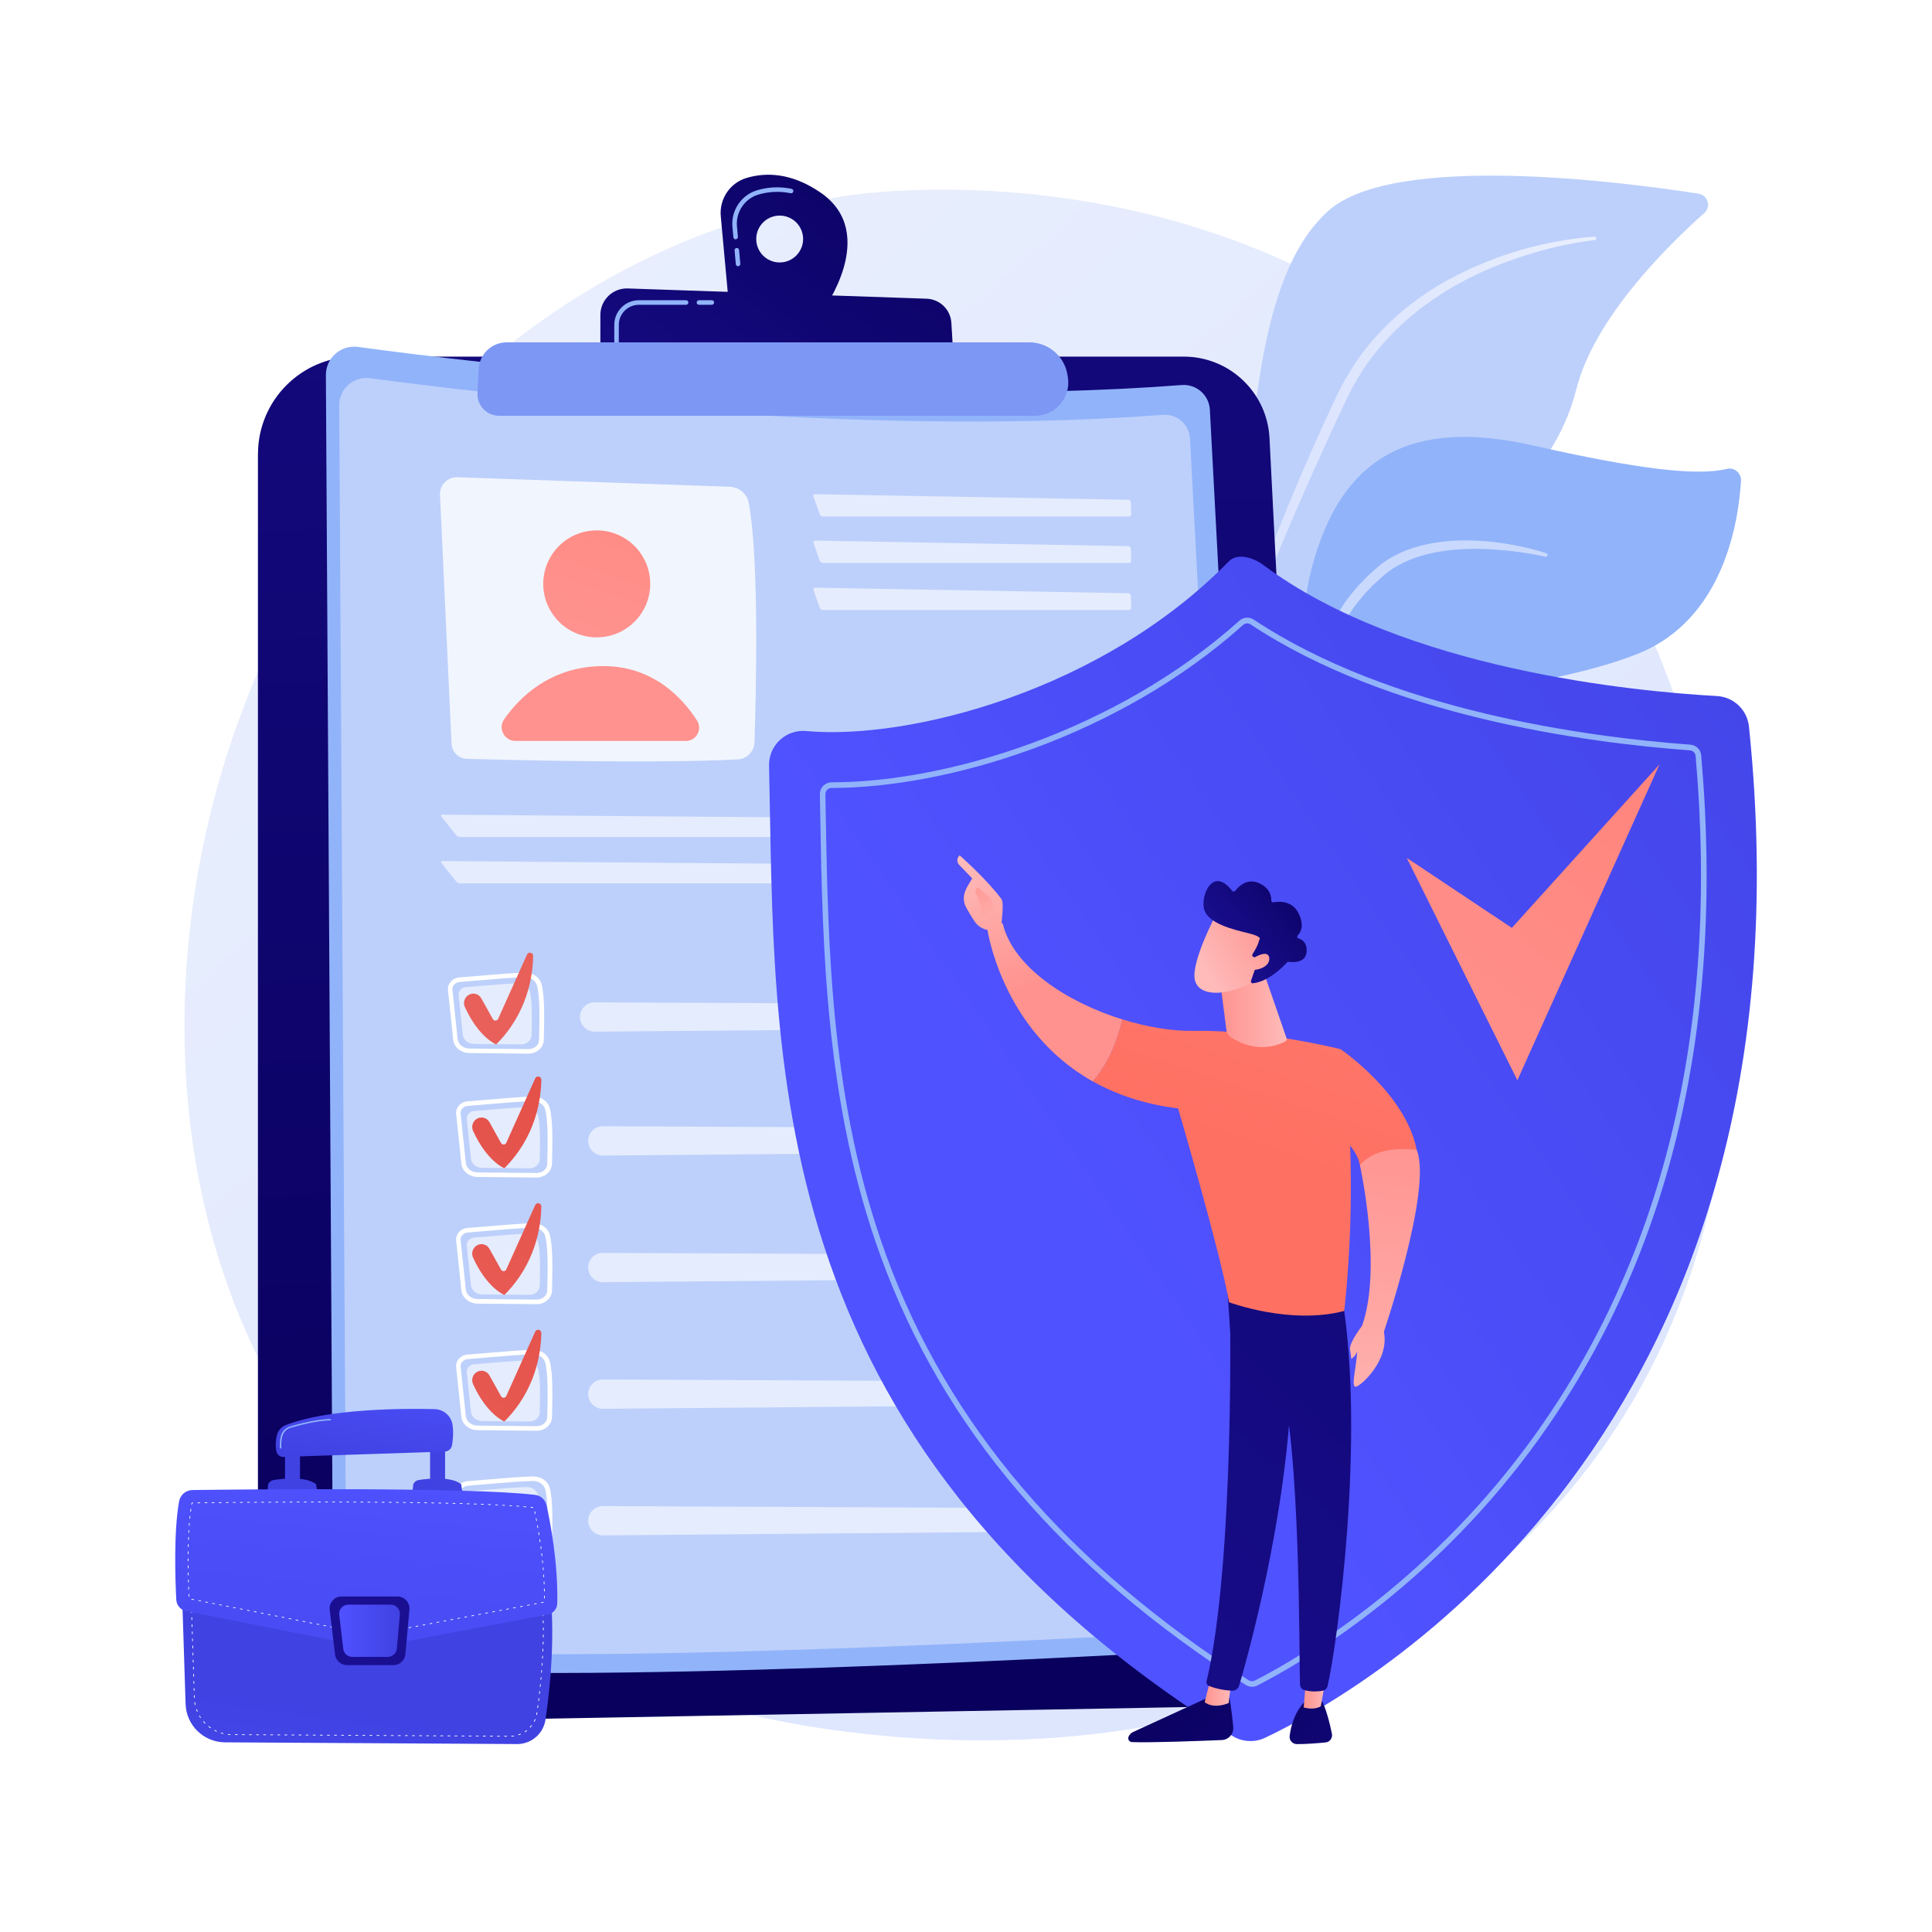 <?xml version="1.0" encoding="utf-8"?>
<!-- Generator: Adobe Illustrator 23.0.0, SVG Export Plug-In . SVG Version: 6.00 Build 0)  -->
<svg version="1.1" xmlns="http://www.w3.org/2000/svg" xmlns:xlink="http://www.w3.org/1999/xlink" x="0px" y="0px"
	 viewBox="0 0 3710 3710" style="enable-background:new 0 0 3710 3710;" xml:space="preserve">
<style type="text/css">
	.st0{fill:url(#SVGID_1_);}
	.st1{fill:#BDD0FB;}
	.st2{fill:url(#SVGID_2_);}
	.st3{fill:#91B3FA;}
	.st4{opacity:0.5;fill:#FFFFFF;}
	.st5{fill:url(#SVGID_3_);}
	.st6{opacity:0.78;fill:#FFFFFF;}
	.st7{fill:url(#SVGID_4_);}
	.st8{fill:url(#SVGID_5_);}
	.st9{opacity:0.6;}
	.st10{fill:#FFFFFF;}
	.st11{opacity:0.6;fill:#FFFFFF;}
	.st12{fill:url(#SVGID_6_);}
	.st13{fill:url(#SVGID_7_);}
	.st14{fill:url(#SVGID_8_);}
	.st15{fill:url(#SVGID_9_);}
	.st16{fill:url(#SVGID_10_);}
	.st17{fill:url(#SVGID_11_);}
	.st18{fill:#7D97F4;}
	.st19{fill:url(#SVGID_12_);}
	.st20{fill:url(#SVGID_13_);}
	.st21{fill:url(#SVGID_14_);}
	.st22{fill:url(#SVGID_15_);}
	.st23{fill:url(#SVGID_16_);}
	.st24{fill:url(#SVGID_17_);}
	.st25{fill:url(#SVGID_18_);}
	.st26{fill:url(#SVGID_19_);}
	.st27{fill:url(#SVGID_20_);}
	.st28{filter:url(#Adobe_OpacityMaskFilter);}
	.st29{filter:url(#Adobe_OpacityMaskFilter_1_);}
	.st30{mask:url(#SVGID_21_);fill:url(#SVGID_22_);}
	.st31{fill:url(#SVGID_23_);}
	.st32{fill:url(#SVGID_24_);}
	.st33{fill:url(#SVGID_25_);}
	.st34{fill:url(#SVGID_26_);}
	.st35{fill:url(#SVGID_27_);}
	.st36{fill:url(#SVGID_28_);}
	.st37{fill:url(#SVGID_29_);}
	.st38{fill:url(#SVGID_30_);}
	.st39{fill:url(#SVGID_31_);}
	.st40{fill:url(#SVGID_32_);}
	.st41{fill:url(#SVGID_33_);}
	.st42{fill:url(#SVGID_34_);}
	.st43{fill:url(#SVGID_35_);}
	.st44{fill:url(#SVGID_36_);}
	.st45{fill:url(#SVGID_37_);}
	.st46{fill:url(#SVGID_38_);}
	.st47{fill:url(#SVGID_39_);}
	.st48{fill:url(#SVGID_40_);}
	.st49{fill:url(#SVGID_41_);}
</style>
<g id="Background">
</g>
<g id="Illustration">
	<g>
		<linearGradient id="SVGID_1_" gradientUnits="userSpaceOnUse" x1="3331.524" y1="3600.01" x2="636.245" y2="529.434">
			<stop  offset="0" style="stop-color:#DAE3FE"/>
			<stop  offset="1" style="stop-color:#E9EFFD"/>
		</linearGradient>
		<path class="st0" d="M2961.8,2921.5c-542.8,572.8-1376.6,403.4-1499.9,376.1c-155.3-34.3-524.7-115.9-800.4-438.2
			C239.4,2366,282.1,1594.9,608,1075c94.8-151.3,414-600.8,1013.4-698.6c35-5.7,660.9-97.5,1164.5,325.1
			c67.9,57,177.5,160.1,273.6,310.4C3357.5,1477.9,3498.5,2355.1,2961.8,2921.5z"/>
		<g>
			<g>
				<path class="st1" d="M2352,1401.4c-33.6,121.7-90.1,280.5-148.2,415.7l-20.9-3.7c73-162.6,153.6-388.8,189.2-659.5
					c35.9-273,27.4-613.7,178.8-749.1c126-112.7,566.5-55.4,710.7-32.9c18,2.8,24.7,25.3,11,37.4
					c-67.3,59.6-210.9,199.9-245.6,338.3c-45.8,182.5-214.9,302.2-368.2,337.5S2420.6,1152.9,2352,1401.4z"/>
				
					<linearGradient id="SVGID_2_" gradientUnits="userSpaceOnUse" x1="2509.626" y1="540.403" x2="3050.993" y2="540.403" gradientTransform="matrix(0.985 0.173 -0.173 0.985 78.087 -171.118)">
					<stop  offset="0" style="stop-color:#DAE3FE"/>
					<stop  offset="1" style="stop-color:#E9EFFD"/>
				</linearGradient>
				<path class="st2" d="M3061.9,454.5c-92.3,6.9-183,32.5-265.9,74.9c-41.5,21.1-80.4,47.5-115.4,78.6
					c-34.7,31.3-65.6,67.3-89.7,107.6l-9,15.1c-3,5.1-5.4,10.4-8.2,15.6c-2.6,5.2-5.4,10.5-7.8,15.7l-7.3,15.7
					c-9.7,20.9-19.3,41.8-28.7,62.7c-18.9,42-37.1,84.2-54.6,126.8c-35.1,85.1-67.6,171.2-94.8,259.3c-0.7,2.1,0.5,4.4,2.6,5
					c2,0.6,4.2-0.5,4.9-2.4l0-0.1c15.9-42.9,32.6-85.7,50.1-128.1c17.3-42.5,35.2-84.7,53.5-126.8l27.7-63l28.4-62.7
					c9.4-20.9,19.1-41.7,28.8-62.4l7.3-15.6c2.4-5.2,5.1-10.1,7.6-15.1c2.6-5,4.9-10.1,7.7-15l8.5-14.6
					c22.8-38.8,52.5-73.2,85.4-104c16.8-15,34.2-29.5,52.8-42.3l6.9-4.9l7.1-4.6c4.7-3.1,9.4-6.3,14.2-9.3
					c9.7-5.8,19.4-11.8,29.4-17.1c39.7-22,82.1-39.1,125.4-53c43.4-13.9,88.2-24.1,133.4-29.6l0.2,0c1.8-0.2,3-1.8,2.8-3.6
					C3065.1,455.6,3063.6,454.4,3061.9,454.5z"/>
			</g>
			<g>
				<path class="st3" d="M2597.9,1470c-23.5,147,15.5,204.8,38,258.6c4,9.6,9.7,23.1,16,39.2l-20.7,9.7c-5.9-23.5-13.1-46.5-22-68.3
					c-61.1-149.2-145.2-413.5-89.5-621.4c55.8-207.9,187-286.2,424.1-232.4c197.5,44.8,314.5,59.3,372.3,45
					c14.3-3.5,28,8.1,27.1,22.8c-4.6,78.4-33,266.9-198.8,332.5C2933.1,1339.5,2621.4,1323,2597.9,1470z"/>
				<path class="st4" d="M2969.3,1062.3c-16.4-5.5-33.1-9.6-49.9-13.1c-16.8-3.5-33.8-6.5-51-8.3c-34.3-3.9-69.2-4.6-103.9,0
					c-17.3,2.3-34.6,6-51.4,11.4c-16.8,5.5-33.2,12.9-48.3,22.5c-3.7,2.5-7.6,4.8-11.1,7.6c-3.5,2.8-7.2,5.5-10.5,8.4l-19.3,17.7
					l-18.1,19l-16.6,20.4c-21.2,28.1-37.2,60.1-47.3,93.6c-10.3,33.6-14.2,68.6-14.8,103.1l-0.2,13c-0.1,4.3,0.3,8.6,0.5,12.9
					c0.5,8.6,0.7,17.3,1.4,25.8l2.8,25.7c0.7,8.6,2.6,17,3.9,25.5c5.4,33.9,13.8,67.2,23,100.1c0.5,1.8,2.4,2.9,4.3,2.4
					c1.8-0.5,2.8-2.2,2.5-4l0-0.1c-6.8-33.3-13.9-66.5-17.6-100.1c-2.4-16.7-3.3-33.6-4.7-50.4c-0.4-8.4-0.4-16.8-0.6-25.2
					c0-4.2-0.3-8.4-0.1-12.6l0.6-12.6c1.4-33.4,6.6-66.6,16.5-98.1c10-31.6,25.6-61.1,45.4-87.4l15.7-19.1l17.2-17.9l18.5-16.7
					c3.1-2.7,6.3-5,9.4-7.6c3.1-2.5,6.6-4.6,9.9-6.9c13.6-8.7,28.4-15.5,43.9-20.8c15.5-5.3,31.6-9.1,47.9-11.7
					c32.8-5.2,66.4-5.7,100-3.7c16.8,1.1,33.6,2.7,50.3,5c16.7,2.4,33.4,5.3,49.8,9l0.1,0c1.9,0.4,3.9-0.8,4.3-2.7
					C2972.1,1064.7,2971.1,1062.9,2969.3,1062.3z"/>
			</g>
		</g>
		<g>
			<linearGradient id="SVGID_3_" gradientUnits="userSpaceOnUse" x1="1524.752" y1="3153.47" x2="1378.449" y2="-1177.177">
				<stop  offset="0" style="stop-color:#09005D"/>
				<stop  offset="1" style="stop-color:#1A0F91"/>
			</linearGradient>
			<path class="st5" d="M495.4,871.9c0-103.3,83.7-187.1,187.1-187.1h1590.7c87.8,0,160.1,68.8,164.6,156.4l117.4,2306.3
				c3.5,68.6-50.5,126.4-119.2,127.7l-1823.2,33.1c-64.5,1.2-117.5-50.8-117.5-115.3V871.9z"/>
			<g>
				<path class="st3" d="M625.8,720.4c-0.2-33.1,28.9-58.6,61.6-54.2c217.2,29.5,964.2,120.6,1581.8,73.2
					c28.2-2.2,52.6,19.2,54.1,47.4l123.1,2316.6c1.7,31.8-22.6,58.9-54.3,60.8c-259.8,15.4-1329.5,74.8-1711.1,34.8
					c-23.2-2.4-40.9-22-41-45.3L625.8,720.4z"/>
				<path class="st1" d="M651.4,778.4c-0.2-31.8,27.8-56.4,59.3-52.2c209,28.3,927.9,116,1522.3,70.4c27.1-2.1,50.6,18.5,52.1,45.6
					l118.5,2229.3c1.6,30.6-21.7,56.7-52.3,58.5c-250,14.8-1279.4,72-1646.6,33.5c-22.3-2.3-39.3-21.2-39.4-43.6L651.4,778.4z"/>
				<path class="st6" d="M844.9,950.3l22.2,477.9c0.7,15.9,13.6,28.5,29.5,29c88.5,2.5,364.3,9.2,520.1,1.1
					c17.6-0.9,31.6-15.2,32.1-32.8c3-89.6,9.5-350.5-11-459.6c-3.3-17.6-18.4-30.5-36.4-31.2l-523.2-18.3
					C859.4,915.9,844,931.4,844.9,950.3z"/>
				<linearGradient id="SVGID_4_" gradientUnits="userSpaceOnUse" x1="1112.947" y1="1211.126" x2="1515.815" y2="112.396">
					<stop  offset="0" style="stop-color:#FF928E"/>
					<stop  offset="1" style="stop-color:#FE7062"/>
				</linearGradient>
				<circle class="st7" cx="1145.9" cy="1121.2" r="102.7"/>
				<linearGradient id="SVGID_5_" gradientUnits="userSpaceOnUse" x1="1208.213" y1="1246.057" x2="1611.081" y2="147.327">
					<stop  offset="0" style="stop-color:#FF928E"/>
					<stop  offset="1" style="stop-color:#FE7062"/>
				</linearGradient>
				<path class="st8" d="M989.9,1422.8h327.3c20.1,0,32.1-22.2,21.3-39.1c-27.8-43.5-86-107.4-186.7-104.5
					c-97.1,2.8-154.6,60.5-183.6,101.9C955.9,1398.7,968.4,1422.8,989.9,1422.8z"/>
				<g class="st9">
					<path class="st10" d="M2167.7,991.9c2.6,0,4.7-2.1,4.6-4.8l-0.7-22.6c-0.1-2.6-2.3-4.8-4.9-4.8L1565.3,949
						c-2.6,0-4,1.9-3.2,4.4l12,34c0.9,2.5,3.7,4.5,6.3,4.5H2167.7z"/>
				</g>
				<g class="st9">
					<path class="st10" d="M1565.3,1038.1c-2.6,0-4,1.9-3.2,4.4l12,34c0.9,2.5,3.7,4.5,6.3,4.5h587.3c2.6,0,4.7-2.1,4.6-4.8
						l-0.7-22.6c-0.1-2.6-2.3-4.8-4.9-4.8L1565.3,1038.1z"/>
				</g>
				<g class="st9">
					<path class="st10" d="M1565.3,1128.5c-2.6,0-4,1.9-3.2,4.4l12,34c0.9,2.5,3.7,4.5,6.3,4.5h587.3c2.6,0,4.7-2.1,4.6-4.8
						l-0.7-22.6c-0.1-2.6-2.3-4.8-4.9-4.8L1565.3,1128.5z"/>
				</g>
				<g class="st9">
					<path class="st10" d="M2223.4,1607.3c2.6,0,4.6-2.1,4.4-4.7l-1.5-22.6c-0.2-2.6-2.5-4.8-5.1-4.8l-1371.8-10.8
						c-2.6,0-3.4,1.6-1.8,3.7l28.3,35.5c1.6,2,5.1,3.7,7.7,3.7H2223.4z"/>
				</g>
				<g class="st9">
					<path class="st10" d="M849.5,1653.5c-2.6,0-3.4,1.6-1.8,3.7l28.3,35.5c1.6,2,5.1,3.7,7.7,3.7h1339.7c2.6,0,4.6-2.1,4.4-4.7
						l-1.5-22.6c-0.2-2.6-2.5-4.8-5.1-4.8L849.5,1653.5z"/>
				</g>
				<g>
					<path class="st10" d="M1030.7,2261.2c-0.1,0-0.2,0-0.3,0l-113.4-1.1c-16.2-0.2-29.6-11.3-31.1-25.9l-10-95.2
						c-0.6-5.6,1.2-11.1,4.9-15.6c4.2-5,10.5-8.1,17.4-8.6l0,0c9.6-0.7,23-1.8,37.3-3c30-2.6,67.3-5.7,88.4-6
						c15.2-0.1,28.2,8.9,31.8,22.2c5.9,21.8,5.4,63.2,4.3,107.3C1059.4,2249.7,1046.4,2261.2,1030.7,2261.2z M898.7,2123.6
						c-4.5,0.3-8.6,2.3-11.3,5.5c-2.2,2.6-3.2,5.8-2.9,9l10,95.2c1.1,10.2,10.8,18,22.5,18.1l113.4,1.1c0.1,0,0.2,0,0.2,0
						c11,0,20.1-7.7,20.3-17.4c1.1-43.4,1.6-84.1-4-104.8c-2.5-9.3-12.2-15.7-23.2-15.8c-20.7,0.3-57.9,3.4-87.7,6
						C921.9,2121.8,908.4,2122.9,898.7,2123.6L898.7,2123.6z"/>
					<path class="st11" d="M910.9,2133.4c23.8-1.6,75.6-6.9,100.2-7.2c10.4-0.1,19.5,6.2,22,15.2c4.7,17.5,4.1,52.5,3.3,84.7
						c-0.2,9.7-9.1,17.4-19.9,17.3l-90.7-0.9c-11.1-0.1-20.4-7.7-21.4-17.6l-8-76.1C895.6,2141,902.1,2134,910.9,2133.4z"/>
					<g class="st9">
						<path class="st10" d="M1130.4,2198c3.3,12.5,14.6,21.1,27.5,21l1049.6-8.9c11.9-0.1,21.4-9.9,21.1-21.8
							c-0.3-11.5-9.7-20.8-21.2-20.8l-1049.6-4.8C1139.2,2162.6,1125.7,2180.1,1130.4,2198z"/>
					</g>
					<linearGradient id="SVGID_6_" gradientUnits="userSpaceOnUse" x1="1248.859" y1="1677.976" x2="669.609" y2="2666.619">
						<stop  offset="0" style="stop-color:#E1473D"/>
						<stop  offset="1" style="stop-color:#E9605A"/>
					</linearGradient>
					<path class="st12" d="M915.8,2148.3L915.8,2148.3c8.4-4.9,19.3-2,24,6.5l22.4,40.1c2.2,4,8.1,3.8,10-0.4l55.5-123.6
						c2.8-6.2,11.9-4.1,11.8,2.7c-0.6,37.8-10.6,109.6-71,169.8c0,0-33.3-12.9-60.1-71.8C904.6,2163.2,907.7,2153.1,915.8,2148.3z"
						/>
					<path class="st10" d="M1030.7,2504.4c-0.1,0-0.2,0-0.3,0l-113.4-1.1c-16.2-0.2-29.6-11.3-31.1-25.9l-10-95.2
						c-0.6-5.6,1.2-11.1,4.9-15.6c4.2-5,10.5-8.1,17.4-8.6l0,0c9.6-0.7,23-1.8,37.3-3c30-2.6,67.3-5.7,88.4-6c0.2,0,0.3,0,0.5,0
						c14.9,0,27.8,9.1,31.3,22.2c5.9,21.8,5.4,63.2,4.3,107.3C1059.4,2492.8,1046.4,2504.4,1030.7,2504.4z M898.7,2366.7
						c-4.5,0.3-8.6,2.3-11.3,5.5c-2.2,2.6-3.2,5.8-2.9,9l10,95.2c1.1,10.2,10.8,18,22.5,18.1l113.4,1.1c0.1,0,0.2,0,0.2,0
						c11,0,20.1-7.7,20.3-17.4c1.1-43.4,1.6-84.1-4-104.8c-2.5-9.3-12.3-16-23.2-15.8c-20.7,0.3-57.9,3.4-87.7,6
						C921.9,2364.9,908.4,2366.1,898.7,2366.7L898.7,2366.7z"/>
					<path class="st11" d="M910.9,2376.5c23.8-1.6,75.6-6.9,100.2-7.2c10.4-0.1,19.5,6.2,22,15.2c4.7,17.5,4.1,52.5,3.3,84.7
						c-0.2,9.7-9.1,17.4-19.9,17.3l-90.7-0.9c-11.1-0.1-20.4-7.7-21.4-17.6l-8-76.1C895.6,2384.1,902.1,2377.2,910.9,2376.5z"/>
					<g class="st9">
						<path class="st10" d="M1130.4,2441.2c3.3,12.5,14.6,21.1,27.5,21l1049.6-8.9c11.9-0.1,21.4-9.9,21.1-21.8
							c-0.3-11.5-9.7-20.8-21.2-20.8l-1049.6-4.8C1139.2,2405.7,1125.7,2423.2,1130.4,2441.2z"/>
					</g>
					<linearGradient id="SVGID_7_" gradientUnits="userSpaceOnUse" x1="1354.904" y1="1740.107" x2="775.653" y2="2728.753">
						<stop  offset="0" style="stop-color:#E1473D"/>
						<stop  offset="1" style="stop-color:#E9605A"/>
					</linearGradient>
					<path class="st13" d="M915.8,2391.5L915.8,2391.5c8.4-4.9,19.3-2,24,6.5l22.4,40.1c2.2,4,8.1,3.8,10-0.4l55.5-123.5
						c2.8-6.2,11.9-4.1,11.8,2.7c-0.6,37.8-10.6,109.6-71,169.8c0,0-33.3-12.9-60.1-71.8C904.6,2406.3,907.7,2396.2,915.8,2391.5z"
						/>
					<path class="st10" d="M1030.7,2747.5c-0.1,0-0.2,0-0.3,0l-113.4-1.1c-16.2-0.2-29.6-11.3-31.1-25.9l-10-95.2
						c-0.6-5.6,1.2-11.1,4.9-15.6c4.2-5,10.5-8.1,17.4-8.6l0,0c9.6-0.7,23-1.8,37.3-3c30-2.6,67.3-5.7,88.4-6c0.2,0,0.3,0,0.5,0
						c14.9,0,27.8,9.1,31.3,22.2c5.9,21.8,5.4,63.2,4.3,107.3C1059.4,2735.9,1046.4,2747.5,1030.7,2747.5z M898.7,2609.8
						c-4.5,0.3-8.6,2.3-11.3,5.5c-2.2,2.6-3.2,5.8-2.9,9l10,95.2c1.1,10.2,10.8,18,22.5,18.1l113.4,1.1c0.1,0,0.2,0,0.2,0
						c11,0,20.1-7.7,20.3-17.4c1.1-43.4,1.6-84.1-4-104.8c-2.5-9.3-12.3-16-23.2-15.8c-20.7,0.3-57.9,3.4-87.7,6
						C921.9,2608,908.4,2609.2,898.7,2609.8L898.7,2609.8z"/>
					<path class="st11" d="M910.9,2619.7c23.8-1.6,75.6-6.9,100.2-7.2c10.4-0.1,19.5,6.2,22,15.2c4.7,17.5,4.1,52.5,3.3,84.7
						c-0.2,9.7-9.1,17.4-19.9,17.3l-90.7-0.9c-11.1-0.1-20.4-7.7-21.4-17.6l-8-76.1C895.6,2627.2,902.1,2620.3,910.9,2619.7z"/>
					<g class="st9">
						<path class="st10" d="M1130.4,2684.3c3.3,12.5,14.6,21.1,27.5,21l1049.6-8.9c11.9-0.1,21.4-9.9,21.1-21.8
							c-0.3-11.5-9.7-20.8-21.2-20.8l-1049.6-4.8C1139.2,2648.8,1125.7,2666.4,1130.4,2684.3z"/>
					</g>
					<linearGradient id="SVGID_8_" gradientUnits="userSpaceOnUse" x1="1444.068" y1="1983.821" x2="681.896" y2="3046.505">
						<stop  offset="0" style="stop-color:#E1473D"/>
						<stop  offset="1" style="stop-color:#E9605A"/>
					</linearGradient>
					<path class="st14" d="M915.8,2634.6L915.8,2634.6c8.4-4.9,19.3-2,24,6.5l22.4,40.1c2.2,4,8.1,3.8,10-0.4l55.5-123.6
						c2.8-6.2,11.9-4.1,11.8,2.7c-0.6,37.8-10.6,109.6-71,169.8c0,0-33.3-12.9-60.1-71.8C904.6,2649.4,907.7,2639.3,915.8,2634.6z"
						/>
					<path class="st10" d="M1030.7,2990.6c-0.1,0-0.2,0-0.3,0l-113.4-1.1c-16.2-0.2-29.6-11.3-31.1-25.9l-10-95.2
						c-0.6-5.6,1.2-11.1,4.9-15.6c4.2-5,10.5-8.1,17.4-8.6l0,0c9.6-0.7,23-1.8,37.3-3c30-2.6,67.3-5.7,88.4-6c0.2,0,0.3,0,0.5,0
						c14.9,0,27.8,9.1,31.3,22.2c5.9,21.8,5.4,63.2,4.3,107.3C1059.4,2979.1,1046.4,2990.6,1030.7,2990.6z M898.7,2853
						c-4.5,0.3-8.6,2.3-11.3,5.5c-2.2,2.6-3.2,5.8-2.9,9l10,95.2c1.1,10.2,10.8,18,22.5,18.1l113.4,1.1c0.1,0,0.2,0,0.2,0
						c11,0,20.1-7.7,20.3-17.4c1.1-43.4,1.6-84.1-4-104.8c-2.5-9.3-12.3-16-23.2-15.8c-20.7,0.3-57.9,3.4-87.7,6
						C921.9,2851.2,908.4,2852.3,898.7,2853L898.7,2853z"/>
					<path class="st11" d="M910.9,2862.8c23.8-1.6,75.6-6.9,100.2-7.2c10.4-0.1,19.5,6.2,22,15.2c4.7,17.5,4.1,52.5,3.3,84.7
						c-0.2,9.7-9.1,17.4-19.9,17.3l-90.7-0.9c-11.1-0.1-20.4-7.7-21.4-17.6l-8-76.1C895.6,2870.4,902.1,2863.4,910.9,2862.8z"/>
					<g class="st9">
						<path class="st10" d="M1130.4,2927.4L1130.4,2927.4c3.3,12.5,14.6,21.1,27.5,21l1049.6-8.9c11.9-0.1,21.4-9.9,21.1-21.8
							c-0.3-11.5-9.7-20.8-21.2-20.8l-1049.6-4.8C1139.2,2892,1125.7,2909.5,1130.4,2927.4z"/>
					</g>
				</g>
				<path class="st10" d="M1015,2023.3c-0.1,0-0.2,0-0.3,0l-113.4-1.1c-16.2-0.2-29.6-11.3-31.1-25.9l-10-95.2
					c-0.6-5.6,1.2-11.1,4.9-15.6c4.2-5,10.5-8.1,17.4-8.6l0,0c9.6-0.7,23-1.8,37.3-3c30-2.6,67.3-5.7,88.4-6c0.2,0,0.3,0,0.5,0
					c14.9,0,27.8,9.1,31.3,22.2c5.9,21.8,5.4,63.2,4.3,107.3C1043.7,2011.8,1030.7,2023.3,1015,2023.3z M883,1885.7
					c-4.5,0.3-8.6,2.3-11.3,5.5c-2.2,2.6-3.2,5.8-2.9,9l10,95.2c1.1,10.2,10.8,18,22.5,18.1l113.4,1.1c0.1,0,0.2,0,0.2,0
					c11,0,20.1-7.7,20.3-17.4c1.1-43.4,1.6-84.1-4-104.8c-2.5-9.3-12.3-16-23.2-15.8c-20.7,0.3-57.9,3.4-87.7,6
					C906.1,1883.9,892.7,1885,883,1885.7L883,1885.7z"/>
				<path class="st11" d="M895.2,1895.5c23.8-1.6,75.6-6.9,100.2-7.2c10.4-0.1,19.5,6.2,22,15.2c4.7,17.5,4.1,52.5,3.3,84.7
					c-0.2,9.7-9.1,17.4-19.9,17.3l-90.7-0.9c-11.1-0.1-20.4-7.7-21.4-17.6l-8-76.1C879.9,1903.1,886.4,1896.1,895.2,1895.5z"/>
				<g class="st9">
					<path class="st10" d="M1114.7,1960.1L1114.7,1960.1c3.3,12.5,14.6,21.1,27.5,21l1049.6-8.9c11.9-0.1,21.4-9.9,21.1-21.8
						c-0.3-11.5-9.7-20.8-21.2-20.8l-1049.6-4.8C1123.5,1924.7,1109.9,1942.2,1114.7,1960.1z"/>
				</g>
				<linearGradient id="SVGID_9_" gradientUnits="userSpaceOnUse" x1="1551.274" y1="897.083" x2="972.024" y2="1885.727">
					<stop  offset="0" style="stop-color:#E1473D"/>
					<stop  offset="1" style="stop-color:#E9605A"/>
				</linearGradient>
				<path class="st15" d="M900.1,1910.4L900.1,1910.4c8.4-4.9,19.3-2,24,6.5l22.4,40.1c2.2,4,8.1,3.8,10-0.4l55.5-123.5
					c2.8-6.2,11.9-4.1,11.8,2.7c-0.6,37.8-10.6,109.6-71,169.8c0,0-33.3-12.9-60.1-71.8C888.8,1925.2,892,1915.2,900.1,1910.4z"/>
			</g>
			<linearGradient id="SVGID_10_" gradientUnits="userSpaceOnUse" x1="1754.006" y1="132.979" x2="1022.324" y2="1095.49">
				<stop  offset="0" style="stop-color:#09005D"/>
				<stop  offset="1" style="stop-color:#1A0F91"/>
			</linearGradient>
			<path class="st16" d="M1576.5,370.4c-57.5-40-107.4-39.2-142.6-28.8c-32.1,9.5-52.9,40.4-49.8,73.8l15.2,165.6l180.5,16
				C1579.8,596.9,1689.2,448.8,1576.5,370.4z M1497.2,504c-24.9,0-45-20.1-45-45c0-24.9,20.1-45,45-45c24.9,0,45,20.1,45,45
				C1542.2,483.8,1522,504,1497.2,504z"/>
			<path class="st3" d="M1417.3,511.3c-2.2,0-4.1-1.7-4.3-4l-2.4-26.4c-0.2-2.4,1.5-4.5,3.9-4.7c2.4-0.2,4.5,1.5,4.7,3.9l2.4,26.4
				c0.2,2.4-1.5,4.5-3.9,4.7C1417.6,511.3,1417.4,511.3,1417.3,511.3z M1412.6,459.6c-2.2,0-4.1-1.7-4.3-4l-1.8-20
				c-2.9-31.7,17.1-61.3,47.5-70.3c21.5-6.4,43.7-7.3,66-2.7c2.4,0.5,3.9,2.8,3.4,5.1c-0.5,2.4-2.8,3.9-5.1,3.4
				c-20.8-4.3-41.6-3.4-61.8,2.5c-26.4,7.8-43.8,33.5-41.3,61.1l1.8,20c0.2,2.4-1.5,4.5-3.9,4.7
				C1412.8,459.6,1412.7,459.6,1412.6,459.6z"/>
			<linearGradient id="SVGID_11_" gradientUnits="userSpaceOnUse" x1="1834.266" y1="193.989" x2="1102.583" y2="1156.501">
				<stop  offset="0" style="stop-color:#09005D"/>
				<stop  offset="1" style="stop-color:#1A0F91"/>
			</linearGradient>
			<path class="st17" d="M1152.9,687.9v-83.2c0-28.7,23.8-51.7,52.5-50.8l573.9,19.7c25.5,0.9,46.1,21,47.6,46.4l4.8,80
				L1152.9,687.9z"/>
			<path class="st3" d="M1366.9,585.3h-24.7c-2.4,0-4.4-1.9-4.4-4.4c0-2.4,2-4.4,4.4-4.4h24.7c2.4,0,4.4,1.9,4.4,4.4
				C1371.3,583.3,1369.3,585.3,1366.9,585.3z"/>
			<path class="st3" d="M1184,661.8c-2.4,0-4.4-1.9-4.4-4.4v-33.7c0-26,21.2-47.2,47.2-47.2h90.7c2.4,0,4.4,1.9,4.4,4.4
				c0,2.4-2,4.4-4.4,4.4h-90.7c-21.2,0-38.5,17.3-38.5,38.5v33.7C1188.4,659.8,1186.4,661.8,1184,661.8z"/>
			<path class="st18" d="M919.1,708.9c1.4-28.8,25.2-51.5,54-51.5l1003.5,0c36.1,0,66.9,26,73.1,61.5l0.8,4.9
				c6.7,38.9-23.2,74.6-62.8,74.6H958.3c-23.7,0-42.5-19.8-41.4-43.4L919.1,708.9z"/>
		</g>
		<g>
			<g>
				<linearGradient id="SVGID_12_" gradientUnits="userSpaceOnUse" x1="2054.688" y1="2325.632" x2="3869.896" y2="1078.978">
					<stop  offset="0" style="stop-color:#4F52FF"/>
					<stop  offset="1" style="stop-color:#4042E2"/>
				</linearGradient>
				<path class="st19" d="M1497.4,1421.2c13.6-12.7,32-19.1,50.6-17.4c198.6,17.9,569.2-77.8,811.4-325.6
					c16.8-17.2,47.5-7.5,66.8,6.9c269.4,201.3,715.9,243,870.9,251.5c32.1,1.8,58.1,26.6,61.4,58.6
					c141,1361.4-745.5,1854.8-929.3,1941.9c-20.1,9.5-43.8,8.1-62.6-3.6c-916.3-570.7-877.1-1313-889.8-1862.9
					C1476.3,1451.9,1483.8,1434,1497.4,1421.2z"/>
				<path class="st3" d="M2404.3,3239.1c-4.3,0-8.5-1.2-12.2-3.6c-351.5-224.7-580.5-493.3-700.3-821.2
					c-107-292.8-112.2-590.9-116.8-853.9l-0.6-35.1c-0.1-6.1,2.2-11.8,6.4-16.2c4.3-4.4,10.1-6.8,16.2-6.8h0
					c217.4,0,543.6-96,783-310.4c7.7-6.9,19-7.7,27.6-2c263,174.5,638.1,225.3,838.4,240.1c11.1,0.8,19.9,9.5,20.8,20.6
					c46.6,531.4-64,980.8-328.6,1335.7c-197.6,265.1-432,403.2-523.6,450.3l0,0C2411.4,3238.3,2407.8,3239.1,2404.3,3239.1z
					 M1597.2,1513.1c-3.5,0-6.5,1.3-8.8,3.6c-2.2,2.3-3.4,5.3-3.4,8.5l0.6,35.1c4.6,262.2,9.8,559.3,116.2,850.5
					c118.9,325.6,346.6,592.5,696,815.8c3.6,2.3,8.1,2.5,11.9,0.6l0,0c90.9-46.7,323.6-183.9,519.9-447.1
					c263-352.7,372.8-799.7,326.5-1328.4c-0.5-5.8-5.1-10.4-11-10.8c-201.3-14.8-578.5-66-843.5-241.8c-4.5-3-10.5-2.6-14.5,1
					C2145.7,1416.3,1816.4,1513.1,1597.2,1513.1L1597.2,1513.1z"/>
			</g>
		</g>
		<g>
			<linearGradient id="SVGID_13_" gradientUnits="userSpaceOnUse" x1="615.972" y1="3776.052" x2="681.895" y2="3290.78">
				<stop  offset="0" style="stop-color:#4F52FF"/>
				<stop  offset="1" style="stop-color:#4042E2"/>
			</linearGradient>
			<path class="st20" d="M348.9,3038.2l7.5,234.1c1.3,40.8,34.8,73.3,75.8,73.5l560.5,3.3c27.4,0.2,50.8-19.8,54.8-46.8
				c8.8-59.1,19.9-164.9,7.4-264.1H348.9z"/>
			<path class="st10" d="M972.9,3334.8L972.9,3334.8l-4.1,0c-0.4,0-0.7-0.3-0.7-0.7c0-0.4,0.3-0.7,0.7-0.7h0l4.1,0
				c0.4,0,0.7,0.3,0.7,0.7C973.6,3334.5,973.3,3334.8,972.9,3334.8z M982.4,3334.7c-0.4,0-0.7-0.3-0.7-0.6c0-0.4,0.3-0.7,0.6-0.7
				c1.3-0.1,2.7-0.2,4-0.4c0.4-0.1,0.7,0.2,0.8,0.6c0.1,0.4-0.2,0.7-0.6,0.8C985.2,3334.5,983.8,3334.6,982.4,3334.7
				C982.4,3334.7,982.4,3334.7,982.4,3334.7z M959.3,3334.7L959.3,3334.7l-4.1,0c-0.4,0-0.7-0.3-0.7-0.7c0-0.4,0.3-0.7,0.7-0.7h0
				l4.1,0c0.4,0,0.7,0.3,0.7,0.7C960,3334.4,959.7,3334.7,959.3,3334.7z M945.7,3334.6L945.7,3334.6l-4.1,0c-0.4,0-0.7-0.3-0.7-0.7
				c0-0.4,0.3-0.7,0.7-0.7h0l4.1,0c0.4,0,0.7,0.3,0.7,0.7C946.4,3334.3,946.1,3334.6,945.7,3334.6z M932.1,3334.5L932.1,3334.5
				l-4.1,0c-0.4,0-0.7-0.3-0.7-0.7c0-0.4,0.4-0.7,0.7-0.7l4.1,0c0.4,0,0.7,0.3,0.7,0.7C932.7,3334.2,932.4,3334.5,932.1,3334.5z
				 M918.5,3334.4L918.5,3334.4l-4.1,0c-0.4,0-0.7-0.3-0.7-0.7c0-0.4,0.3-0.7,0.7-0.7h0l4.1,0c0.4,0,0.7,0.3,0.7,0.7
				C919.1,3334.1,918.8,3334.4,918.5,3334.4z M904.9,3334.4L904.9,3334.4l-4.1,0c-0.4,0-0.7-0.3-0.7-0.7c0-0.4,0.4-0.7,0.7-0.7
				l4.1,0c0.4,0,0.7,0.3,0.7,0.7C905.5,3334.1,905.2,3334.4,904.9,3334.4z M891.2,3334.3L891.2,3334.3l-4.1,0
				c-0.4,0-0.7-0.3-0.7-0.7c0-0.4,0.3-0.7,0.7-0.7h0l4.1,0c0.4,0,0.7,0.3,0.7,0.7C891.9,3334,891.6,3334.3,891.2,3334.3z
				 M877.6,3334.2L877.6,3334.2l-4.1,0c-0.4,0-0.7-0.3-0.7-0.7c0-0.4,0.3-0.7,0.7-0.7h0l4.1,0c0.4,0,0.7,0.3,0.7,0.7
				C878.3,3333.9,878,3334.2,877.6,3334.2z M864,3334.1L864,3334.1l-4.1,0c-0.4,0-0.7-0.3-0.7-0.7c0-0.4,0.3-0.7,0.7-0.7h0l4.1,0
				c0.4,0,0.7,0.3,0.7,0.7C864.7,3333.8,864.4,3334.1,864,3334.1z M850.4,3334L850.4,3334l-4.1,0c-0.4,0-0.7-0.3-0.7-0.7
				c0-0.4,0.3-0.7,0.7-0.7h0l4.1,0c0.4,0,0.7,0.3,0.7,0.7C851.1,3333.7,850.8,3334,850.4,3334z M836.8,3334L836.8,3334l-4.1,0
				c-0.4,0-0.7-0.3-0.7-0.7c0-0.4,0.3-0.7,0.7-0.7h0l4.1,0c0.4,0,0.7,0.3,0.7,0.7C837.5,3333.7,837.2,3334,836.8,3334z
				 M823.2,3333.9L823.2,3333.9l-4.1,0c-0.4,0-0.7-0.3-0.7-0.7c0-0.4,0.3-0.7,0.7-0.7h0l4.1,0c0.4,0,0.7,0.3,0.7,0.7
				C823.9,3333.6,823.6,3333.9,823.2,3333.9z M809.6,3333.8L809.6,3333.8l-4.1,0c-0.4,0-0.7-0.3-0.7-0.7c0-0.4,0.3-0.7,0.7-0.7h0
				l4.1,0c0.4,0,0.7,0.3,0.7,0.7C810.3,3333.5,810,3333.8,809.6,3333.8z M796,3333.7L796,3333.7l-4.1,0c-0.4,0-0.7-0.3-0.7-0.7
				c0-0.4,0.3-0.7,0.7-0.7h0l4.1,0c0.4,0,0.7,0.3,0.7,0.7C796.7,3333.4,796.4,3333.7,796,3333.7z M782.4,3333.6L782.4,3333.6l-4.1,0
				c-0.4,0-0.7-0.3-0.7-0.7c0-0.4,0.3-0.7,0.7-0.7h0l4.1,0c0.4,0,0.7,0.3,0.7,0.7C783,3333.3,782.7,3333.6,782.4,3333.6z
				 M768.8,3333.6L768.8,3333.6l-4.1,0c-0.4,0-0.7-0.3-0.7-0.7c0-0.4,0.4-0.6,0.7-0.7l4.1,0c0.4,0,0.7,0.3,0.7,0.7
				C769.4,3333.3,769.1,3333.6,768.8,3333.6z M755.2,3333.5L755.2,3333.5l-4.1,0c-0.4,0-0.7-0.3-0.7-0.7c0-0.4,0.3-0.7,0.7-0.7h0
				l4.1,0c0.4,0,0.7,0.3,0.7,0.7C755.8,3333.2,755.5,3333.5,755.2,3333.5z M741.5,3333.4L741.5,3333.4l-4.1,0
				c-0.4,0-0.7-0.3-0.7-0.7c0-0.4,0.3-0.7,0.7-0.7l4.1,0c0.4,0,0.7,0.3,0.7,0.7C742.2,3333.1,741.9,3333.4,741.5,3333.4z
				 M727.9,3333.3L727.9,3333.3l-4.1,0c-0.4,0-0.7-0.3-0.7-0.7c0-0.4,0.3-0.7,0.7-0.7h0l4.1,0c0.4,0,0.7,0.3,0.7,0.7
				C728.6,3333,728.3,3333.3,727.9,3333.3z M714.3,3333.2L714.3,3333.2l-4.1,0c-0.4,0-0.7-0.3-0.7-0.7c0-0.4,0.3-0.7,0.7-0.7l4.1,0
				c0.4,0,0.7,0.3,0.7,0.7C715,3332.9,714.7,3333.2,714.3,3333.2z M700.7,3333.2L700.7,3333.2l-4.1,0c-0.4,0-0.7-0.3-0.7-0.7
				c0-0.4,0.3-0.7,0.7-0.7h0l4.1,0c0.4,0,0.7,0.3,0.7,0.7C701.4,3332.9,701.1,3333.2,700.7,3333.2z M687.1,3333.1L687.1,3333.1
				l-4.1,0c-0.4,0-0.7-0.3-0.7-0.7c0-0.4,0.3-0.7,0.7-0.7h0l4.1,0c0.4,0,0.7,0.3,0.7,0.7C687.8,3332.8,687.5,3333.1,687.1,3333.1z
				 M673.5,3333L673.5,3333l-4.1,0c-0.4,0-0.7-0.3-0.7-0.7c0-0.4,0.3-0.7,0.7-0.7h0l4.1,0c0.4,0,0.7,0.3,0.7,0.7
				C674.2,3332.7,673.9,3333,673.5,3333z M659.9,3332.9L659.9,3332.9l-4.1,0c-0.4,0-0.7-0.3-0.7-0.7c0-0.4,0.3-0.7,0.7-0.7h0l4.1,0
				c0.4,0,0.7,0.3,0.7,0.7C660.6,3332.6,660.3,3332.9,659.9,3332.9z M646.3,3332.8L646.3,3332.8l-4.1,0c-0.4,0-0.7-0.3-0.7-0.7
				c0-0.4,0.3-0.7,0.7-0.7h0l4.1,0c0.4,0,0.7,0.3,0.7,0.7C647,3332.5,646.7,3332.8,646.3,3332.8z M632.7,3332.8L632.7,3332.8l-4.1,0
				c-0.4,0-0.7-0.3-0.7-0.7c0-0.4,0.3-0.7,0.7-0.7h0l4.1,0c0.4,0,0.7,0.3,0.7,0.7C633.4,3332.5,633,3332.8,632.7,3332.8z
				 M619.1,3332.7L619.1,3332.7l-4.1,0c-0.4,0-0.7-0.3-0.7-0.7c0-0.4,0.3-0.7,0.7-0.7h0l4.1,0c0.4,0,0.7,0.3,0.7,0.7
				C619.7,3332.4,619.4,3332.7,619.1,3332.7z M605.5,3332.6L605.5,3332.6l-4.1,0c-0.4,0-0.7-0.3-0.7-0.7c0-0.4,0.3-0.7,0.7-0.7h0
				l4.1,0c0.4,0,0.7,0.3,0.7,0.7C606.1,3332.3,605.8,3332.6,605.5,3332.6z M591.8,3332.5L591.8,3332.5l-4.1,0
				c-0.4,0-0.7-0.3-0.7-0.7c0-0.4,0.3-0.7,0.7-0.7h0l4.1,0c0.4,0,0.7,0.3,0.7,0.7C592.5,3332.2,592.2,3332.5,591.8,3332.5z
				 M578.2,3332.4L578.2,3332.4l-4.1,0c-0.4,0-0.7-0.3-0.7-0.7c0-0.4,0.3-0.6,0.7-0.7l4.1,0c0.4,0,0.7,0.3,0.7,0.7
				C578.9,3332.1,578.6,3332.4,578.2,3332.4z M564.6,3332.4L564.6,3332.4l-4.1,0c-0.4,0-0.7-0.3-0.7-0.7c0-0.4,0.3-0.7,0.7-0.7h0
				l4.1,0c0.4,0,0.7,0.3,0.7,0.7C565.3,3332.1,565,3332.4,564.6,3332.4z M551,3332.3L551,3332.3l-4.1,0c-0.4,0-0.7-0.3-0.7-0.7
				c0-0.4,0.3-0.7,0.7-0.7l4.1,0c0.4,0,0.7,0.3,0.7,0.7C551.7,3332,551.4,3332.3,551,3332.3z M537.4,3332.2L537.4,3332.2l-4.1,0
				c-0.4,0-0.7-0.3-0.7-0.7c0-0.4,0.3-0.7,0.7-0.7h0l4.1,0c0.4,0,0.7,0.3,0.7,0.7C538.1,3331.9,537.8,3332.2,537.4,3332.2z
				 M995.7,3332.1c-0.3,0-0.6-0.2-0.6-0.5c-0.1-0.4,0.1-0.7,0.4-0.9c1.3-0.4,2.5-0.9,3.8-1.4c0.3-0.1,0.7,0,0.9,0.4
				c0.1,0.3,0,0.7-0.4,0.9c-1.3,0.5-2.6,1-3.9,1.5C995.9,3332.1,995.8,3332.1,995.7,3332.1z M523.8,3332.1L523.8,3332.1l-4.1,0
				c-0.4,0-0.7-0.3-0.7-0.7c0-0.4,0.3-0.7,0.7-0.7l4.1,0c0.4,0,0.7,0.3,0.7,0.7C524.5,3331.8,524.2,3332.1,523.8,3332.1z
				 M510.2,3332L510.2,3332l-4.1,0c-0.4,0-0.7-0.3-0.7-0.7c0-0.4,0.3-0.7,0.7-0.7h0l4.1,0c0.4,0,0.7,0.3,0.7,0.7
				C510.9,3331.7,510.6,3332,510.2,3332z M496.6,3332L496.6,3332l-4.1,0c-0.4,0-0.7-0.3-0.7-0.7c0-0.4,0.3-0.7,0.7-0.7h0l4.1,0
				c0.4,0,0.7,0.3,0.7,0.7C497.3,3331.7,497,3332,496.6,3332z M483,3331.9L483,3331.9l-4.1,0c-0.4,0-0.7-0.3-0.7-0.7
				c0-0.4,0.3-0.7,0.7-0.7h0l4.1,0c0.4,0,0.7,0.3,0.7,0.7C483.7,3331.6,483.3,3331.9,483,3331.9z M469.4,3331.8L469.4,3331.8l-4.1,0
				c-0.4,0-0.7-0.3-0.7-0.7c0-0.4,0.3-0.7,0.7-0.7h0l4.1,0c0.4,0,0.7,0.3,0.7,0.7C470,3331.5,469.7,3331.8,469.4,3331.8z
				 M455.8,3331.7L455.8,3331.7l-4.1,0c-0.4,0-0.7-0.3-0.7-0.7c0-0.4,0.3-0.7,0.7-0.7h0l4.1,0c0.4,0,0.7,0.3,0.7,0.7
				C456.4,3331.4,456.1,3331.7,455.8,3331.7z M442.1,3331.6C442.1,3331.6,442.1,3331.6,442.1,3331.6c-1.4-0.1-2.8-0.2-4.1-0.3
				c-0.4,0-0.6-0.4-0.6-0.7c0-0.4,0.4-0.7,0.7-0.6c1.3,0.1,2.7,0.2,4,0.3c0.4,0,0.7,0.3,0.6,0.7
				C442.8,3331.3,442.5,3331.6,442.1,3331.6z M428.7,3329.6c-0.1,0-0.1,0-0.2,0c-1.3-0.3-2.7-0.7-4-1.1c-0.4-0.1-0.6-0.5-0.5-0.8
				c0.1-0.4,0.5-0.6,0.8-0.5c1.3,0.4,2.6,0.7,3.9,1.1c0.4,0.1,0.6,0.5,0.5,0.8C429.3,3329.4,429,3329.6,428.7,3329.6z M1008,3326.2
				c-0.2,0-0.4-0.1-0.6-0.3c-0.2-0.3-0.1-0.7,0.2-0.9c1.1-0.7,2.2-1.5,3.3-2.3c0.3-0.2,0.7-0.2,1,0.1c0.2,0.3,0.2,0.7-0.1,1
				c-1.1,0.8-2.2,1.6-3.4,2.4C1008.2,3326.2,1008.1,3326.2,1008,3326.2z M415.9,3325.2c-0.1,0-0.2,0-0.3-0.1
				c-1.2-0.6-2.5-1.2-3.7-1.8c-0.3-0.2-0.5-0.6-0.3-0.9c0.2-0.3,0.6-0.5,0.9-0.3c1.2,0.6,2.4,1.2,3.6,1.8c0.3,0.2,0.5,0.6,0.3,0.9
				C416.4,3325.1,416.1,3325.2,415.9,3325.2z M404.1,3318.5c-0.1,0-0.3,0-0.4-0.1c-1.1-0.8-2.2-1.6-3.3-2.5c-0.3-0.2-0.3-0.7-0.1-1
				c0.2-0.3,0.7-0.3,1-0.1c1.1,0.8,2.1,1.6,3.2,2.4c0.3,0.2,0.4,0.6,0.2,0.9C404.5,3318.4,404.3,3318.5,404.1,3318.5z
				 M1018.2,3317.4c-0.2,0-0.3-0.1-0.5-0.2c-0.3-0.3-0.3-0.7-0.1-1c0.9-1,1.8-2,2.6-3.1c0.2-0.3,0.7-0.4,1-0.1
				c0.3,0.2,0.4,0.7,0.1,1c-0.8,1.1-1.7,2.2-2.6,3.2C1018.6,3317.3,1018.4,3317.4,1018.2,3317.4z M393.7,3309.7
				c-0.2,0-0.4-0.1-0.5-0.2c-1-1-1.9-2-2.8-3c-0.2-0.3-0.2-0.7,0.1-1c0.3-0.2,0.7-0.2,1,0.1c0.9,1,1.8,2,2.7,3c0.3,0.3,0.3,0.7,0,1
				C394.1,3309.6,393.9,3309.7,393.7,3309.7z M1025.9,3306.2c-0.1,0-0.2,0-0.3-0.1c-0.3-0.2-0.5-0.6-0.3-0.9
				c0.6-1.2,1.2-2.4,1.7-3.7c0.1-0.3,0.5-0.5,0.9-0.4c0.3,0.1,0.5,0.5,0.4,0.9c-0.5,1.3-1.1,2.5-1.7,3.8
				C1026.4,3306,1026.2,3306.2,1025.9,3306.2z M385.2,3299.1c-0.2,0-0.4-0.1-0.6-0.3c-0.8-1.1-1.5-2.3-2.2-3.5
				c-0.2-0.3-0.1-0.7,0.2-0.9c0.3-0.2,0.7-0.1,0.9,0.2c0.7,1.2,1.4,2.3,2.1,3.4c0.2,0.3,0.1,0.7-0.2,0.9
				C385.4,3299.1,385.3,3299.1,385.2,3299.1z M1030.4,3293.4c0,0-0.1,0-0.1,0c-0.4-0.1-0.6-0.4-0.5-0.8c0.2-1,0.4-2,0.5-3l0.1-0.9
				c0.1-0.4,0.4-0.6,0.8-0.6c0.4,0.1,0.6,0.4,0.6,0.8l-0.1,0.9c-0.2,1-0.3,2.1-0.6,3.1C1031,3293.2,1030.7,3293.4,1030.4,3293.4z
				 M378.8,3287.1c-0.3,0-0.5-0.2-0.6-0.4c-0.5-1.3-1-2.6-1.5-3.9c-0.1-0.4,0.1-0.7,0.4-0.9c0.4-0.1,0.7,0.1,0.9,0.4
				c0.4,1.3,0.9,2.5,1.5,3.8c0.1,0.3,0,0.7-0.4,0.9C378.9,3287.1,378.9,3287.1,378.8,3287.1z M1032.5,3279.9
				C1032.4,3279.9,1032.4,3279.9,1032.5,3279.9c-0.5-0.1-0.7-0.4-0.7-0.8c0.2-1.3,0.4-2.7,0.6-4c0.1-0.4,0.4-0.6,0.8-0.6
				c0.4,0.1,0.6,0.4,0.6,0.8c-0.2,1.4-0.4,2.7-0.6,4C1033.1,3279.7,1032.8,3279.9,1032.5,3279.9z M374.7,3274.1
				c-0.3,0-0.6-0.2-0.7-0.5c-0.3-1.3-0.5-2.7-0.7-4.1c-0.1-0.4,0.2-0.7,0.6-0.8c0.4,0,0.7,0.2,0.8,0.6c0.2,1.3,0.4,2.7,0.7,4
				c0.1,0.4-0.2,0.7-0.5,0.8C374.8,3274.1,374.8,3274.1,374.7,3274.1z M1034.3,3266.4C1034.2,3266.4,1034.2,3266.4,1034.3,3266.4
				c-0.5-0.1-0.7-0.4-0.7-0.8l0.5-4c0-0.4,0.4-0.6,0.8-0.6c0.4,0,0.6,0.4,0.6,0.8l-0.5,4.1
				C1034.9,3266.2,1034.6,3266.4,1034.3,3266.4z M373.2,3260.6c-0.4,0-0.7-0.3-0.7-0.7l-0.1-4.1c0-0.4,0.3-0.7,0.7-0.7
				c0.4,0,0.7,0.3,0.7,0.7l0.1,4.1C373.9,3260.3,373.6,3260.6,373.2,3260.6L373.2,3260.6z M1035.9,3252.9
				C1035.9,3252.9,1035.8,3252.9,1035.9,3252.9c-0.5,0-0.7-0.4-0.7-0.8c0.2-1.3,0.3-2.7,0.5-4.1c0-0.4,0.4-0.6,0.8-0.6
				c0.4,0,0.6,0.4,0.6,0.8c-0.2,1.4-0.3,2.7-0.5,4.1C1036.5,3252.7,1036.2,3252.9,1035.9,3252.9z M372.8,3247
				c-0.4,0-0.7-0.3-0.7-0.7l-0.1-4.1c0-0.4,0.3-0.7,0.7-0.7c0.4,0,0.7,0.3,0.7,0.7l0.1,4.1C373.5,3246.7,373.2,3247,372.8,3247
				L372.8,3247z M1037.4,3239.4C1037.4,3239.4,1037.3,3239.4,1037.4,3239.4c-0.4,0-0.7-0.4-0.7-0.8c0.1-1.3,0.3-2.7,0.4-4.1
				c0-0.4,0.4-0.6,0.7-0.6c0.4,0,0.6,0.4,0.6,0.7c-0.1,1.4-0.3,2.7-0.4,4.1C1038,3239.1,1037.7,3239.4,1037.4,3239.4z M372.3,3233.4
				c-0.4,0-0.7-0.3-0.7-0.7l-0.1-4.1c0-0.4,0.3-0.7,0.7-0.7c0.3-0.1,0.7,0.3,0.7,0.7l0.1,4.1C373,3233.1,372.7,3233.4,372.3,3233.4
				L372.3,3233.4z M1038.7,3225.8C1038.7,3225.8,1038.7,3225.8,1038.7,3225.8c-0.4,0-0.7-0.4-0.7-0.7c0.1-1.3,0.2-2.7,0.4-4.1
				c0-0.4,0.4-0.7,0.7-0.6c0.4,0,0.7,0.4,0.6,0.7c-0.1,1.4-0.2,2.7-0.4,4.1C1039.4,3225.6,1039.1,3225.8,1038.7,3225.8z
				 M371.9,3219.8c-0.4,0-0.7-0.3-0.7-0.7l-0.1-4.1c0-0.4,0.3-0.7,0.7-0.7c0.3,0,0.7,0.3,0.7,0.7l0.1,4.1
				C372.6,3219.5,372.3,3219.8,371.9,3219.8L371.9,3219.8z M1039.9,3212.3C1039.9,3212.3,1039.9,3212.3,1039.9,3212.3
				c-0.4,0-0.7-0.4-0.7-0.7l0.3-4.1c0-0.4,0.3-0.7,0.7-0.6c0.4,0,0.7,0.4,0.6,0.7l-0.3,4.1C1040.5,3212,1040.2,3212.3,1039.9,3212.3
				z M371.5,3206.2c-0.4,0-0.7-0.3-0.7-0.7l-0.1-4.1c0-0.4,0.3-0.7,0.7-0.7c0.4,0,0.7,0.3,0.7,0.7l0.1,4.1
				C372.2,3205.9,371.9,3206.2,371.5,3206.2C371.5,3206.2,371.5,3206.2,371.5,3206.2z M1040.9,3198.7
				C1040.9,3198.7,1040.9,3198.7,1040.9,3198.7c-0.4,0-0.7-0.4-0.7-0.7l0.3-4.1c0-0.4,0.3-0.7,0.7-0.6c0.4,0,0.7,0.3,0.6,0.7
				l-0.3,4.1C1041.6,3198.4,1041.3,3198.7,1040.9,3198.7z M371,3192.6c-0.4,0-0.7-0.3-0.7-0.7l-0.1-4.1c0-0.4,0.3-0.7,0.7-0.7
				c0.4,0,0.7,0.3,0.7,0.7l0.1,4.1C371.7,3192.3,371.4,3192.6,371,3192.6C371,3192.6,371,3192.6,371,3192.6z M1041.8,3185.1
				C1041.8,3185.1,1041.7,3185.1,1041.8,3185.1c-0.4,0-0.7-0.3-0.7-0.7c0.1-1.4,0.1-2.7,0.2-4.1c0-0.4,0.3-0.7,0.7-0.6
				c0.4,0,0.7,0.3,0.6,0.7c-0.1,1.4-0.1,2.7-0.2,4.1C1042.4,3184.8,1042.1,3185.1,1041.8,3185.1z M370.6,3179
				c-0.4,0-0.7-0.3-0.7-0.7l-0.1-4.1c0-0.4,0.3-0.7,0.7-0.7c0.4,0,0.7,0.3,0.7,0.7l0.1,4.1C371.3,3178.7,371,3179,370.6,3179
				C370.6,3179,370.6,3179,370.6,3179z M1042.4,3171.5L1042.4,3171.5c-0.4,0-0.7-0.3-0.7-0.7c0.1-1.4,0.1-2.7,0.2-4.1
				c0-0.4,0.3-0.7,0.7-0.7c0.4,0,0.7,0.3,0.7,0.7c-0.1,1.4-0.1,2.7-0.2,4.1C1043.1,3171.2,1042.8,3171.5,1042.4,3171.5z
				 M370.2,3165.4c-0.4,0-0.7-0.3-0.7-0.7l-0.1-4.1c0-0.4,0.3-0.7,0.7-0.7c0.3,0,0.7,0.3,0.7,0.7l0.1,4.1
				C370.9,3165.1,370.6,3165.4,370.2,3165.4C370.2,3165.4,370.2,3165.4,370.2,3165.4z M1042.9,3157.9L1042.9,3157.9
				c-0.4,0-0.7-0.3-0.7-0.7c0-1.4,0.1-2.7,0.1-4.1c0-0.4,0.3-0.7,0.7-0.7c0.4,0,0.7,0.3,0.7,0.7c0,1.4-0.1,2.7-0.1,4.1
				C1043.6,3157.6,1043.3,3157.9,1042.9,3157.9z M369.7,3151.8c-0.4,0-0.7-0.3-0.7-0.7l-0.1-4.1c0-0.4,0.3-0.7,0.7-0.7
				c0.3,0,0.7,0.3,0.7,0.7l0.1,4.1C370.4,3151.5,370.1,3151.8,369.7,3151.8L369.7,3151.8z M1043.2,3144.3
				C1043.2,3144.3,1043.2,3144.3,1043.2,3144.3c-0.4,0-0.7-0.3-0.7-0.7c0-1.4,0-2.7,0.1-4.1c0-0.4,0.4-0.7,0.7-0.7
				c0.4,0,0.7,0.3,0.7,0.7c0,1.4,0,2.7-0.1,4.1C1043.9,3144,1043.6,3144.3,1043.2,3144.3z M369.3,3138.2c-0.4,0-0.7-0.3-0.7-0.7
				l-0.1-4.1c0-0.4,0.3-0.7,0.7-0.7c0.3,0,0.7,0.3,0.7,0.7l0.1,4.1C370,3137.9,369.7,3138.2,369.3,3138.2L369.3,3138.2z
				 M1043.3,3130.7c-0.4,0-0.7-0.3-0.7-0.7v-0.3c0-1.2,0-2.5,0-3.7c0-0.4,0.3-0.7,0.7-0.7h0c0.4,0,0.7,0.3,0.7,0.7
				c0,1.3,0,2.5,0,3.8v0.3C1044,3130.4,1043.7,3130.7,1043.3,3130.7z M368.8,3124.6c-0.4,0-0.7-0.3-0.7-0.7l-0.1-4.1
				c0-0.4,0.3-0.7,0.7-0.7c0.4,0,0.7,0.3,0.7,0.7l0.1,4.1C369.5,3124.3,369.2,3124.6,368.8,3124.6L368.8,3124.6z M1043.2,3117.1
				c-0.4,0-0.7-0.3-0.7-0.7c0-1.4,0-2.7-0.1-4.1c0-0.4,0.3-0.7,0.7-0.7c0.3,0,0.7,0.3,0.7,0.7c0,1.4,0.1,2.7,0.1,4.1
				C1043.9,3116.8,1043.6,3117.1,1043.2,3117.1L1043.2,3117.1z M368.4,3111c-0.4,0-0.7-0.3-0.7-0.7l-0.1-4.1c0-0.4,0.3-0.7,0.7-0.7
				c0.3,0,0.7,0.3,0.7,0.7l0.1,4.1C369.1,3110.7,368.8,3111,368.4,3111C368.4,3111,368.4,3111,368.4,3111z M1042.9,3103.5
				c-0.4,0-0.7-0.3-0.7-0.7c0-1.4-0.1-2.7-0.1-4.1c0-0.4,0.3-0.7,0.7-0.7c0.4,0,0.7,0.3,0.7,0.7c0.1,1.4,0.1,2.7,0.1,4.1
				C1043.6,3103.2,1043.3,3103.5,1042.9,3103.5C1042.9,3103.5,1042.9,3103.5,1042.9,3103.5z M368,3097.4c-0.4,0-0.7-0.3-0.7-0.7
				l-0.1-4.1c0-0.4,0.3-0.7,0.7-0.7c0.4,0,0.7,0.3,0.7,0.7l0.1,4.1C368.7,3097.1,368.4,3097.4,368,3097.4
				C368,3097.4,368,3097.4,368,3097.4z M1042.4,3089.9c-0.4,0-0.7-0.3-0.7-0.6c-0.1-1.4-0.1-2.7-0.2-4.1c0-0.4,0.3-0.7,0.6-0.7
				c0.4,0,0.7,0.3,0.7,0.6c0.1,1.4,0.1,2.7,0.2,4.1C1043.1,3089.6,1042.8,3089.9,1042.4,3089.9L1042.4,3089.9z M367.5,3083.8
				c-0.4,0-0.7-0.3-0.7-0.7l-0.1-4.1c0-0.4,0.3-0.7,0.7-0.7c0.4,0,0.7,0.3,0.7,0.7l0.1,4.1C368.2,3083.5,367.9,3083.8,367.5,3083.8
				C367.6,3083.8,367.5,3083.8,367.5,3083.8z M1041.6,3076.3c-0.4,0-0.7-0.3-0.7-0.6c-0.1-1.4-0.2-2.7-0.3-4.1
				c0-0.4,0.3-0.7,0.6-0.7c0.4,0,0.7,0.3,0.7,0.6c0.1,1.4,0.2,2.7,0.3,4.1C1042.3,3076,1042,3076.3,1041.6,3076.3
				C1041.6,3076.3,1041.6,3076.3,1041.6,3076.3z M367.1,3070.2c-0.4,0-0.7-0.3-0.7-0.7l-0.1-4.1c0-0.4,0.3-0.7,0.7-0.7
				c0.3-0.1,0.7,0.3,0.7,0.7l0.1,4.1C367.8,3069.9,367.5,3070.2,367.1,3070.2C367.1,3070.2,367.1,3070.2,367.1,3070.2z
				 M1040.5,3062.8c-0.3,0-0.6-0.3-0.7-0.6c-0.1-1.4-0.2-2.7-0.4-4.1c0-0.4,0.2-0.7,0.6-0.7c0.4,0,0.7,0.2,0.7,0.6
				c0.1,1.4,0.3,2.7,0.4,4.1C1041.2,3062.4,1040.9,3062.7,1040.5,3062.8C1040.6,3062.8,1040.5,3062.8,1040.5,3062.8z M366.7,3056.6
				c-0.4,0-0.7-0.3-0.7-0.7l-0.1-4.1c0-0.4,0.3-0.7,0.7-0.7c0.3,0,0.7,0.3,0.7,0.7l0.1,4.1C367.4,3056.3,367.1,3056.6,366.7,3056.6
				L366.7,3056.6z M1039.2,3049.2c-0.3,0-0.6-0.3-0.7-0.6c-0.1-1.4-0.3-2.7-0.5-4.1c0-0.4,0.2-0.7,0.6-0.8c0.4,0,0.7,0.2,0.8,0.6
				c0.2,1.4,0.3,2.7,0.5,4.1C1039.9,3048.8,1039.6,3049.2,1039.2,3049.2C1039.2,3049.2,1039.2,3049.2,1039.2,3049.2z M366.2,3043
				c-0.4,0-0.7-0.3-0.7-0.7l-0.2-4.8h2.5c0.4,0,0.7,0.3,0.7,0.7c0,0.4-0.3,0.7-0.7,0.7h-1.1l0.1,3.4
				C366.9,3042.7,366.6,3043,366.2,3043L366.2,3043z M1034.7,3038.9h-4.1c-0.4,0-0.7-0.3-0.7-0.7c0-0.4,0.3-0.7,0.7-0.7h4.1
				c0.4,0,0.7,0.3,0.7,0.7C1035.4,3038.6,1035.1,3038.9,1034.7,3038.9z M1021.1,3038.9h-4.1c-0.4,0-0.7-0.3-0.7-0.7
				c0-0.4,0.3-0.7,0.7-0.7h4.1c0.4,0,0.7,0.3,0.7,0.7C1021.8,3038.6,1021.5,3038.9,1021.1,3038.9z M1007.5,3038.9h-4.1
				c-0.4,0-0.7-0.3-0.7-0.7c0-0.4,0.3-0.7,0.7-0.7h4.1c0.4,0,0.7,0.3,0.7,0.7C1008.2,3038.6,1007.9,3038.9,1007.5,3038.9z
				 M993.9,3038.9h-4.1c-0.4,0-0.7-0.3-0.7-0.7c0-0.4,0.3-0.7,0.7-0.7h4.1c0.4,0,0.7,0.3,0.7,0.7
				C994.6,3038.6,994.3,3038.9,993.9,3038.9z M980.3,3038.9h-4.1c-0.4,0-0.7-0.3-0.7-0.7c0-0.4,0.3-0.7,0.7-0.7h4.1
				c0.4,0,0.7,0.3,0.7,0.7C981,3038.6,980.7,3038.9,980.3,3038.9z M966.7,3038.9h-4.1c-0.4,0-0.7-0.3-0.7-0.7c0-0.4,0.3-0.7,0.7-0.7
				h4.1c0.4,0,0.7,0.3,0.7,0.7C967.3,3038.6,967,3038.9,966.7,3038.9z M953.1,3038.9H949c-0.4,0-0.7-0.3-0.7-0.7
				c0-0.4,0.3-0.7,0.7-0.7h4.1c0.4,0,0.7,0.3,0.7,0.7C953.7,3038.6,953.4,3038.9,953.1,3038.9z M939.4,3038.9h-4.1
				c-0.4,0-0.7-0.3-0.7-0.7c0-0.4,0.3-0.7,0.7-0.7h4.1c0.4,0,0.7,0.3,0.7,0.7C940.1,3038.6,939.8,3038.9,939.4,3038.9z
				 M925.8,3038.9h-4.1c-0.4,0-0.7-0.3-0.7-0.7c0-0.4,0.3-0.7,0.7-0.7h4.1c0.4,0,0.7,0.3,0.7,0.7
				C926.5,3038.6,926.2,3038.9,925.8,3038.9z M912.2,3038.9h-4.1c-0.4,0-0.7-0.3-0.7-0.7c0-0.4,0.3-0.7,0.7-0.7h4.1
				c0.4,0,0.7,0.3,0.7,0.7C912.9,3038.6,912.6,3038.9,912.2,3038.9z M898.6,3038.9h-4.1c-0.4,0-0.7-0.3-0.7-0.7
				c0-0.4,0.3-0.7,0.7-0.7h4.1c0.4,0,0.7,0.3,0.7,0.7C899.3,3038.6,899,3038.9,898.6,3038.9z M885,3038.9h-4.1
				c-0.4,0-0.7-0.3-0.7-0.7c0-0.4,0.3-0.7,0.7-0.7h4.1c0.4,0,0.7,0.3,0.7,0.7C885.7,3038.6,885.4,3038.9,885,3038.9z M871.4,3038.9
				h-4.1c-0.4,0-0.7-0.3-0.7-0.7c0-0.4,0.3-0.7,0.7-0.7h4.1c0.4,0,0.7,0.3,0.7,0.7C872.1,3038.6,871.8,3038.9,871.4,3038.9z
				 M857.8,3038.9h-4.1c-0.4,0-0.7-0.3-0.7-0.7c0-0.4,0.3-0.7,0.7-0.7h4.1c0.4,0,0.7,0.3,0.7,0.7
				C858.5,3038.6,858.2,3038.9,857.8,3038.9z M844.2,3038.9h-4.1c-0.4,0-0.7-0.3-0.7-0.7c0-0.4,0.3-0.7,0.7-0.7h4.1
				c0.4,0,0.7,0.3,0.7,0.7C844.9,3038.6,844.6,3038.9,844.2,3038.9z M830.6,3038.9h-4.1c-0.4,0-0.7-0.3-0.7-0.7
				c0-0.4,0.3-0.7,0.7-0.7h4.1c0.4,0,0.7,0.3,0.7,0.7C831.3,3038.6,830.9,3038.9,830.6,3038.9z M817,3038.9h-4.1
				c-0.4,0-0.7-0.3-0.7-0.7c0-0.4,0.3-0.7,0.7-0.7h4.1c0.4,0,0.7,0.3,0.7,0.7C817.6,3038.6,817.3,3038.9,817,3038.9z M803.4,3038.9
				h-4.1c-0.4,0-0.7-0.3-0.7-0.7c0-0.4,0.3-0.7,0.7-0.7h4.1c0.4,0,0.7,0.3,0.7,0.7C804,3038.6,803.7,3038.9,803.4,3038.9z
				 M789.7,3038.9h-4.1c-0.4,0-0.7-0.3-0.7-0.7c0-0.4,0.3-0.7,0.7-0.7h4.1c0.4,0,0.7,0.3,0.7,0.7
				C790.4,3038.6,790.1,3038.9,789.7,3038.9z M776.1,3038.9h-4.1c-0.4,0-0.7-0.3-0.7-0.7c0-0.4,0.3-0.7,0.7-0.7h4.1
				c0.4,0,0.7,0.3,0.7,0.7C776.8,3038.6,776.5,3038.9,776.1,3038.9z M762.5,3038.9h-4.1c-0.4,0-0.7-0.3-0.7-0.7
				c0-0.4,0.3-0.7,0.7-0.7h4.1c0.4,0,0.7,0.3,0.7,0.7C763.2,3038.6,762.9,3038.9,762.5,3038.9z M748.9,3038.9h-4.1
				c-0.4,0-0.7-0.3-0.7-0.7c0-0.4,0.3-0.7,0.7-0.7h4.1c0.4,0,0.7,0.3,0.7,0.7C749.6,3038.6,749.3,3038.9,748.9,3038.9z
				 M735.3,3038.9h-4.1c-0.4,0-0.7-0.3-0.7-0.7c0-0.4,0.3-0.7,0.7-0.7h4.1c0.4,0,0.7,0.3,0.7,0.7
				C736,3038.6,735.7,3038.9,735.3,3038.9z M721.7,3038.9h-4.1c-0.4,0-0.7-0.3-0.7-0.7c0-0.4,0.3-0.7,0.7-0.7h4.1
				c0.4,0,0.7,0.3,0.7,0.7C722.4,3038.6,722.1,3038.9,721.7,3038.9z M708.1,3038.9H704c-0.4,0-0.7-0.3-0.7-0.7
				c0-0.4,0.3-0.7,0.7-0.7h4.1c0.4,0,0.7,0.3,0.7,0.7C708.8,3038.6,708.5,3038.9,708.1,3038.9z M694.5,3038.9h-4.1
				c-0.4,0-0.7-0.3-0.7-0.7c0-0.4,0.3-0.7,0.7-0.7h4.1c0.4,0,0.7,0.3,0.7,0.7C695.2,3038.6,694.9,3038.9,694.5,3038.9z
				 M680.9,3038.9h-4.1c-0.4,0-0.7-0.3-0.7-0.7c0-0.4,0.3-0.7,0.7-0.7h4.1c0.4,0,0.7,0.3,0.7,0.7
				C681.6,3038.6,681.2,3038.9,680.9,3038.9z M667.3,3038.9h-4.1c-0.4,0-0.7-0.3-0.7-0.7c0-0.4,0.3-0.7,0.7-0.7h4.1
				c0.4,0,0.7,0.3,0.7,0.7C667.9,3038.6,667.6,3038.9,667.3,3038.9z M653.7,3038.9h-4.1c-0.4,0-0.7-0.3-0.7-0.7
				c0-0.4,0.3-0.7,0.7-0.7h4.1c0.4,0,0.7,0.3,0.7,0.7C654.3,3038.6,654,3038.9,653.7,3038.9z M640,3038.9H636
				c-0.4,0-0.7-0.3-0.7-0.7c0-0.4,0.3-0.7,0.7-0.7h4.1c0.4,0,0.7,0.3,0.7,0.7C640.7,3038.6,640.4,3038.9,640,3038.9z M626.4,3038.9
				h-4.1c-0.4,0-0.7-0.3-0.7-0.7c0-0.4,0.3-0.7,0.7-0.7h4.1c0.4,0,0.7,0.3,0.7,0.7C627.1,3038.6,626.8,3038.9,626.4,3038.9z
				 M612.8,3038.9h-4.1c-0.4,0-0.7-0.3-0.7-0.7c0-0.4,0.3-0.7,0.7-0.7h4.1c0.4,0,0.7,0.3,0.7,0.7
				C613.5,3038.6,613.2,3038.9,612.8,3038.9z M599.2,3038.9h-4.1c-0.4,0-0.7-0.3-0.7-0.7c0-0.4,0.3-0.7,0.7-0.7h4.1
				c0.4,0,0.7,0.3,0.7,0.7C599.9,3038.6,599.6,3038.9,599.2,3038.9z M585.6,3038.9h-4.1c-0.4,0-0.7-0.3-0.7-0.7
				c0-0.4,0.3-0.7,0.7-0.7h4.1c0.4,0,0.7,0.3,0.7,0.7C586.3,3038.6,586,3038.9,585.6,3038.9z M572,3038.9h-4.1
				c-0.4,0-0.7-0.3-0.7-0.7c0-0.4,0.3-0.7,0.7-0.7h4.1c0.4,0,0.7,0.3,0.7,0.7C572.7,3038.6,572.4,3038.9,572,3038.9z M558.4,3038.9
				h-4.1c-0.4,0-0.7-0.3-0.7-0.7c0-0.4,0.3-0.7,0.7-0.7h4.1c0.4,0,0.7,0.3,0.7,0.7C559.1,3038.6,558.8,3038.9,558.4,3038.9z
				 M544.8,3038.9h-4.1c-0.4,0-0.7-0.3-0.7-0.7c0-0.4,0.3-0.7,0.7-0.7h4.1c0.4,0,0.7,0.3,0.7,0.7
				C545.5,3038.6,545.2,3038.9,544.8,3038.9z M531.2,3038.9h-4.1c-0.4,0-0.7-0.3-0.7-0.7c0-0.4,0.3-0.7,0.7-0.7h4.1
				c0.4,0,0.7,0.3,0.7,0.7C531.9,3038.6,531.5,3038.9,531.2,3038.9z M517.6,3038.9h-4.1c-0.4,0-0.7-0.3-0.7-0.7
				c0-0.4,0.3-0.7,0.7-0.7h4.1c0.4,0,0.7,0.3,0.7,0.7C518.2,3038.6,517.9,3038.9,517.6,3038.9z M504,3038.9h-4.1
				c-0.4,0-0.7-0.3-0.7-0.7c0-0.4,0.3-0.7,0.7-0.7h4.1c0.4,0,0.7,0.3,0.7,0.7C504.6,3038.6,504.3,3038.9,504,3038.9z M490.3,3038.9
				h-4.1c-0.4,0-0.7-0.3-0.7-0.7c0-0.4,0.3-0.7,0.7-0.7h4.1c0.4,0,0.7,0.3,0.7,0.7C491,3038.6,490.7,3038.9,490.3,3038.9z
				 M476.7,3038.9h-4.1c-0.4,0-0.7-0.3-0.7-0.7c0-0.4,0.3-0.7,0.7-0.7h4.1c0.4,0,0.7,0.3,0.7,0.7
				C477.4,3038.6,477.1,3038.9,476.7,3038.9z M463.1,3038.9H459c-0.4,0-0.7-0.3-0.7-0.7c0-0.4,0.3-0.7,0.7-0.7h4.1
				c0.4,0,0.7,0.3,0.7,0.7C463.8,3038.6,463.5,3038.9,463.1,3038.9z M449.5,3038.9h-4.1c-0.4,0-0.7-0.3-0.7-0.7
				c0-0.4,0.3-0.7,0.7-0.7h4.1c0.4,0,0.7,0.3,0.7,0.7C450.2,3038.6,449.9,3038.9,449.5,3038.9z M435.9,3038.9h-4.1
				c-0.4,0-0.7-0.3-0.7-0.7c0-0.4,0.3-0.7,0.7-0.7h4.1c0.4,0,0.7,0.3,0.7,0.7C436.6,3038.6,436.3,3038.9,435.9,3038.9z
				 M422.3,3038.9h-4.1c-0.4,0-0.7-0.3-0.7-0.7c0-0.4,0.3-0.7,0.7-0.7h4.1c0.4,0,0.7,0.3,0.7,0.7
				C423,3038.6,422.7,3038.9,422.3,3038.9z M408.7,3038.9h-4.1c-0.4,0-0.7-0.3-0.7-0.7c0-0.4,0.3-0.7,0.7-0.7h4.1
				c0.4,0,0.7,0.3,0.7,0.7C409.4,3038.6,409.1,3038.9,408.7,3038.9z M395.1,3038.9H391c-0.4,0-0.7-0.3-0.7-0.7
				c0-0.4,0.3-0.7,0.7-0.7h4.1c0.4,0,0.7,0.3,0.7,0.7C395.8,3038.6,395.5,3038.9,395.1,3038.9z M381.5,3038.9h-4.1
				c-0.4,0-0.7-0.3-0.7-0.7c0-0.4,0.3-0.7,0.7-0.7h4.1c0.4,0,0.7,0.3,0.7,0.7C382.1,3038.6,381.8,3038.9,381.5,3038.9z"/>
			<linearGradient id="SVGID_14_" gradientUnits="userSpaceOnUse" x1="564.721" y1="2369.365" x2="562.89" y2="2666.021">
				<stop  offset="0" style="stop-color:#4F52FF"/>
				<stop  offset="1" style="stop-color:#4042E2"/>
			</linearGradient>
			<path class="st21" d="M513.2,2868.3l1.7-18.1c1.9-4.3,5.9-7.4,10.5-8.1c17.5-2.8,60.8-7.7,81.6,7.9l3.1,21L513.2,2868.3z"/>
			<linearGradient id="SVGID_15_" gradientUnits="userSpaceOnUse" x1="564.414" y1="2369.362" x2="562.582" y2="2666.019">
				<stop  offset="0" style="stop-color:#4F52FF"/>
				<stop  offset="1" style="stop-color:#4042E2"/>
			</linearGradient>
			<path class="st22" d="M567.7,2851c-4,1-8,1-12.1,0c-4.9-1.2-8.3-5.6-8.3-10.6l0-56.5h28.8l0,56.5
				C576.1,2845.4,572.6,2849.8,567.7,2851z"/>
			<linearGradient id="SVGID_16_" gradientUnits="userSpaceOnUse" x1="843.324" y1="2371.085" x2="841.493" y2="2667.742">
				<stop  offset="0" style="stop-color:#4F52FF"/>
				<stop  offset="1" style="stop-color:#4042E2"/>
			</linearGradient>
			<path class="st23" d="M791.8,2868.3l1.7-18.1c1.9-4.3,5.9-7.4,10.5-8.1c17.5-2.8,60.8-7.7,81.6,7.9l3.1,21L791.8,2868.3z"/>
			<linearGradient id="SVGID_17_" gradientUnits="userSpaceOnUse" x1="842.998" y1="2371.081" x2="841.167" y2="2667.739">
				<stop  offset="0" style="stop-color:#4F52FF"/>
				<stop  offset="1" style="stop-color:#4042E2"/>
			</linearGradient>
			<path class="st24" d="M846.3,2851c-4,1-8,1-12.1,0c-4.9-1.2-8.3-5.6-8.3-10.6l0-62.5h28.8l0,62.4
				C854.7,2845.4,851.2,2849.8,846.3,2851z"/>
			<linearGradient id="SVGID_18_" gradientUnits="userSpaceOnUse" x1="721.433" y1="2605.958" x2="693.643" y2="2809.745">
				<stop  offset="0" style="stop-color:#4F52FF"/>
				<stop  offset="1" style="stop-color:#4042E2"/>
			</linearGradient>
			<path class="st25" d="M544.4,2797.7l309.4-10.2c7.1-0.2,13-5.3,14.2-12.2c1.7-9.7,3.2-24.2,1-39.2c-2.5-17.1-17.2-29.8-34.6-30.2
				c-57.7-1.4-204.6-1.3-285.6,30.7c-8.6,3.4-14.9,10.7-17.1,19.6c-2.1,8.5-3.4,19.9-0.7,31.4C532.4,2793.7,538,2797.9,544.4,2797.7
				z"/>
			<path class="st3" d="M539,2781.6c-0.7,0-1.3-0.5-1.4-1.2c0-0.5-1.2-12.1,1.9-23.3c2.3-8.5,9-15.3,17.6-17.9
				c17.2-5.1,50.2-13.7,77.1-14.4c0.8,0,1.4,0.6,1.4,1.3c0,0.8-0.6,1.4-1.3,1.4c-26.6,0.7-59.3,9.3-76.4,14.3
				c-7.6,2.2-13.6,8.4-15.7,16c-2.9,10.7-1.8,22.2-1.8,22.3c0.1,0.7-0.5,1.4-1.2,1.5C539.1,2781.6,539.1,2781.6,539,2781.6z"/>
			<linearGradient id="SVGID_19_" gradientUnits="userSpaceOnUse" x1="729.814" y1="2764.665" x2="627.921" y2="3715.666">
				<stop  offset="0" style="stop-color:#4F52FF"/>
				<stop  offset="1" style="stop-color:#4042E2"/>
			</linearGradient>
			<path class="st26" d="M369.6,2861.3c99.9-1.3,532.3-5.8,657.9,9.3c10.8,1.3,19.6,9.2,22,19.8c7.4,33.5,22.4,111.5,20.6,188.7
				c-0.2,10.5-7.9,19.4-18.3,21.3l-286.7,54.2H663.2L357.8,3094c-10.8-2.1-18.7-11.3-19.3-22.2c-2-38.9-5.1-130.1,5.4-188.8
				C346.2,2870.6,356.9,2861.5,369.6,2861.3z"/>
			<path class="st10" d="M762.7,3130.7h-4.1c-0.4,0-0.7-0.3-0.7-0.7c0-0.4,0.3-0.7,0.7-0.7h4.1c0.4,0,0.7,0.3,0.7,0.7
				C763.4,3130.4,763.1,3130.7,762.7,3130.7z M749.1,3130.7H745c-0.4,0-0.7-0.3-0.7-0.7c0-0.4,0.3-0.7,0.7-0.7h4.1
				c0.4,0,0.7,0.3,0.7,0.7C749.8,3130.4,749.5,3130.7,749.1,3130.7z M735.5,3130.7h-4.1c-0.4,0-0.7-0.3-0.7-0.7
				c0-0.4,0.3-0.7,0.7-0.7h4.1c0.4,0,0.7,0.3,0.7,0.7C736.2,3130.4,735.9,3130.7,735.5,3130.7z M721.9,3130.7h-4.1
				c-0.4,0-0.7-0.3-0.7-0.7c0-0.4,0.3-0.7,0.7-0.7h4.1c0.4,0,0.7,0.3,0.7,0.7C722.6,3130.4,722.3,3130.7,721.9,3130.7z
				 M708.3,3130.7h-4.1c-0.4,0-0.7-0.3-0.7-0.7c0-0.4,0.3-0.7,0.7-0.7h4.1c0.4,0,0.7,0.3,0.7,0.7
				C708.9,3130.4,708.6,3130.7,708.3,3130.7z M694.7,3130.7h-4.1c-0.4,0-0.7-0.3-0.7-0.7c0-0.4,0.3-0.7,0.7-0.7h4.1
				c0.4,0,0.7,0.3,0.7,0.7C695.3,3130.4,695,3130.7,694.7,3130.7z M681,3130.7H677c-0.4,0-0.7-0.3-0.7-0.7c0-0.4,0.3-0.7,0.7-0.7
				h4.1c0.4,0,0.7,0.3,0.7,0.7C681.7,3130.4,681.4,3130.7,681,3130.7z M667.4,3130.7h-1.8l-4.1-0.8c-0.4-0.1-0.6-0.4-0.5-0.8
				c0.1-0.4,0.4-0.6,0.8-0.5l4,0.8l1.6,0c0.4,0,0.7,0.3,0.7,0.7C668.1,3130.4,667.8,3130.7,667.4,3130.7z M772.1,3129
				c-0.3,0-0.6-0.2-0.7-0.6c-0.1-0.4,0.2-0.7,0.5-0.8l4-0.8c0.4-0.1,0.7,0.2,0.8,0.5c0.1,0.4-0.2,0.7-0.5,0.8l-4,0.8
				C772.1,3129,772.1,3129,772.1,3129z M652.3,3128.1c0,0-0.1,0-0.1,0l-4-0.8c-0.4-0.1-0.6-0.4-0.5-0.8c0.1-0.4,0.4-0.6,0.8-0.5
				l4,0.8c0.4,0.1,0.6,0.4,0.5,0.8C652.9,3127.8,652.6,3128.1,652.3,3128.1z M785.4,3126.4c-0.3,0-0.6-0.2-0.7-0.6
				c-0.1-0.4,0.2-0.7,0.5-0.8l4-0.8c0.4-0.1,0.7,0.2,0.8,0.5c0.1,0.4-0.2,0.7-0.5,0.8l-4,0.8
				C785.5,3126.4,785.5,3126.4,785.4,3126.4z M639,3125.4c0,0-0.1,0-0.1,0l-4-0.8c-0.4-0.1-0.6-0.4-0.5-0.8c0.1-0.4,0.4-0.6,0.8-0.5
				l4,0.8c0.4,0.1,0.6,0.4,0.5,0.8C639.6,3125.2,639.3,3125.4,639,3125.4z M798.8,3123.9c-0.3,0-0.6-0.2-0.7-0.6
				c-0.1-0.4,0.2-0.7,0.5-0.8l4-0.8c0.4-0.1,0.7,0.2,0.8,0.5c0.1,0.4-0.2,0.7-0.5,0.8l-4,0.8
				C798.9,3123.9,798.8,3123.9,798.8,3123.9z M625.6,3122.8c0,0-0.1,0-0.1,0l-4-0.8c-0.4-0.1-0.6-0.4-0.5-0.8
				c0.1-0.4,0.4-0.6,0.8-0.5l4,0.8c0.4,0.1,0.6,0.4,0.5,0.8C626.2,3122.5,625.9,3122.8,625.6,3122.8z M812.2,3121.4
				c-0.3,0-0.6-0.2-0.7-0.6c-0.1-0.4,0.2-0.7,0.5-0.8l4-0.8c0.4-0.1,0.7,0.2,0.8,0.5c0.1,0.4-0.2,0.7-0.5,0.8l-4,0.8
				C812.3,3121.4,812.2,3121.4,812.2,3121.4z M612.3,3120.1c0,0-0.1,0-0.1,0l-4-0.8c-0.4-0.1-0.6-0.4-0.5-0.8
				c0.1-0.4,0.4-0.6,0.8-0.5l4,0.8c0.4,0.1,0.6,0.4,0.5,0.8C612.9,3119.9,612.6,3120.1,612.3,3120.1z M825.6,3118.8
				c-0.3,0-0.6-0.2-0.7-0.6c-0.1-0.4,0.2-0.7,0.5-0.8l4-0.8c0.4-0.1,0.7,0.2,0.8,0.5c0.1,0.4-0.2,0.7-0.5,0.8l-4,0.8
				C825.6,3118.8,825.6,3118.8,825.6,3118.8z M598.9,3117.5c0,0-0.1,0-0.1,0l-4-0.8c-0.4-0.1-0.6-0.4-0.5-0.8
				c0.1-0.4,0.4-0.6,0.8-0.5l4,0.8c0.4,0.1,0.6,0.4,0.5,0.8C599.5,3117.2,599.2,3117.5,598.9,3117.5z M838.9,3116.3
				c-0.3,0-0.6-0.2-0.7-0.6c-0.1-0.4,0.2-0.7,0.5-0.8l4-0.8c0.4-0.1,0.7,0.2,0.8,0.5c0.1,0.4-0.2,0.7-0.5,0.8l-4,0.8
				C839,3116.3,839,3116.3,838.9,3116.3z M585.6,3114.8c0,0-0.1,0-0.1,0l-4-0.8c-0.4-0.1-0.6-0.4-0.5-0.8c0.1-0.4,0.4-0.6,0.8-0.5
				l4,0.8c0.4,0.1,0.6,0.4,0.5,0.8C586.2,3114.6,585.9,3114.8,585.6,3114.8z M852.3,3113.8c-0.3,0-0.6-0.2-0.7-0.6
				c-0.1-0.4,0.2-0.7,0.5-0.8l4-0.8c0.4-0.1,0.7,0.2,0.8,0.5c0.1,0.4-0.2,0.7-0.5,0.8l-4,0.8
				C852.4,3113.8,852.3,3113.8,852.3,3113.8z M572.2,3112.2c0,0-0.1,0-0.1,0l-4-0.8c-0.4-0.1-0.6-0.4-0.5-0.8
				c0.1-0.4,0.4-0.6,0.8-0.5l4,0.8c0.4,0.1,0.6,0.4,0.5,0.8C572.8,3111.9,572.5,3112.2,572.2,3112.2z M865.7,3111.3
				c-0.3,0-0.6-0.2-0.7-0.6c-0.1-0.4,0.2-0.7,0.5-0.8l4-0.8c0.4-0.1,0.7,0.2,0.8,0.5c0.1,0.4-0.2,0.7-0.5,0.8l-4,0.8
				C865.8,3111.2,865.7,3111.3,865.7,3111.3z M558.9,3109.5c0,0-0.1,0-0.1,0l-4-0.8c-0.4-0.1-0.6-0.4-0.5-0.8
				c0.1-0.4,0.4-0.6,0.8-0.5l4,0.8c0.4,0.1,0.6,0.4,0.5,0.8C559.5,3109.3,559.2,3109.5,558.9,3109.5z M879,3108.7
				c-0.3,0-0.6-0.2-0.7-0.6c-0.1-0.4,0.2-0.7,0.5-0.8l4-0.8c0.4-0.1,0.7,0.2,0.8,0.5c0.1,0.4-0.2,0.7-0.5,0.8l-4,0.8
				C879.1,3108.7,879.1,3108.7,879,3108.7z M545.5,3106.8c0,0-0.1,0-0.1,0l-4-0.8c-0.4-0.1-0.6-0.4-0.5-0.8c0.1-0.4,0.4-0.6,0.8-0.5
				l4,0.8c0.4,0.1,0.6,0.4,0.5,0.8C546.1,3106.6,545.8,3106.8,545.5,3106.8z M892.4,3106.2c-0.3,0-0.6-0.2-0.7-0.6
				c-0.1-0.4,0.2-0.7,0.5-0.8l4-0.8c0.4-0.1,0.7,0.2,0.8,0.5c0.1,0.4-0.2,0.7-0.5,0.8l-4,0.8
				C892.5,3106.2,892.5,3106.2,892.4,3106.2z M532.2,3104.2c0,0-0.1,0-0.1,0l-4-0.8c-0.4-0.1-0.6-0.4-0.5-0.8
				c0.1-0.4,0.4-0.6,0.8-0.5l4,0.8c0.4,0.1,0.6,0.4,0.5,0.8C532.8,3104,532.5,3104.2,532.2,3104.2z M905.8,3103.7
				c-0.3,0-0.6-0.2-0.7-0.6c-0.1-0.4,0.2-0.7,0.5-0.8l4-0.8c0.4-0.1,0.7,0.2,0.8,0.5c0.1,0.4-0.2,0.7-0.5,0.8l-4,0.8
				C905.9,3103.7,905.8,3103.7,905.8,3103.7z M518.8,3101.5c0,0-0.1,0-0.1,0l-4-0.8c-0.4-0.1-0.6-0.4-0.5-0.8
				c0.1-0.4,0.4-0.6,0.8-0.5l4,0.8c0.4,0.1,0.6,0.4,0.5,0.8C519.4,3101.3,519.2,3101.5,518.8,3101.5z M919.2,3101.1
				c-0.3,0-0.6-0.2-0.7-0.6c-0.1-0.4,0.2-0.7,0.5-0.8l4-0.8c0.4-0.1,0.7,0.2,0.8,0.5c0.1,0.4-0.2,0.7-0.5,0.8l-4,0.8
				C919.2,3101.1,919.2,3101.1,919.2,3101.1z M505.5,3098.9c0,0-0.1,0-0.1,0l-4-0.8c-0.4-0.1-0.6-0.4-0.5-0.8
				c0.1-0.4,0.4-0.6,0.8-0.5l4,0.8c0.4,0.1,0.6,0.4,0.5,0.8C506.1,3098.7,505.8,3098.9,505.5,3098.9z M932.5,3098.6
				c-0.3,0-0.6-0.2-0.7-0.6c-0.1-0.4,0.2-0.7,0.5-0.8l4-0.8c0.4-0.1,0.7,0.2,0.8,0.5c0.1,0.4-0.2,0.7-0.5,0.8l-4,0.8
				C932.6,3098.6,932.6,3098.6,932.5,3098.6z M492.1,3096.2c0,0-0.1,0-0.1,0l-4-0.8c-0.4-0.1-0.6-0.4-0.5-0.8
				c0.1-0.4,0.4-0.6,0.8-0.5l4,0.8c0.4,0.1,0.6,0.4,0.5,0.8C492.7,3096,492.5,3096.2,492.1,3096.2z M945.9,3096.1
				c-0.3,0-0.6-0.2-0.7-0.6c-0.1-0.4,0.2-0.7,0.5-0.8l4-0.8c0.4-0.1,0.7,0.2,0.8,0.5c0.1,0.4-0.2,0.7-0.5,0.8l-4,0.8
				C946,3096.1,945.9,3096.1,945.9,3096.1z M478.8,3093.6c0,0-0.1,0-0.1,0l-4-0.8c-0.4-0.1-0.6-0.4-0.5-0.8c0.1-0.4,0.4-0.6,0.8-0.5
				l4,0.8c0.4,0.1,0.6,0.4,0.5,0.8C479.4,3093.4,479.1,3093.6,478.8,3093.6z M959.3,3093.5c-0.3,0-0.6-0.2-0.7-0.6
				c-0.1-0.4,0.2-0.7,0.5-0.8l4-0.8c0.4-0.1,0.7,0.2,0.8,0.5c0.1,0.4-0.2,0.7-0.5,0.8l-4,0.8
				C959.4,3093.5,959.3,3093.5,959.3,3093.5z M972.6,3091c-0.3,0-0.6-0.2-0.7-0.6c-0.1-0.4,0.2-0.7,0.5-0.8l4-0.8
				c0.4-0.1,0.7,0.2,0.8,0.5c0.1,0.4-0.2,0.7-0.5,0.8l-4,0.8C972.7,3091,972.7,3091,972.6,3091z M465.4,3090.9c0,0-0.1,0-0.1,0
				l-4-0.8c-0.4-0.1-0.6-0.4-0.5-0.8c0.1-0.4,0.4-0.6,0.8-0.5l4,0.8c0.4,0.1,0.6,0.4,0.5,0.8C466,3090.7,465.8,3090.9,465.4,3090.9z
				 M986,3088.5c-0.3,0-0.6-0.2-0.7-0.6c-0.1-0.4,0.2-0.7,0.5-0.8l4-0.8c0.4-0.1,0.7,0.2,0.8,0.5c0.1,0.4-0.2,0.7-0.5,0.8l-4,0.8
				C986.1,3088.5,986.1,3088.5,986,3088.5z M452.1,3088.3c0,0-0.1,0-0.1,0l-4-0.8c-0.4-0.1-0.6-0.4-0.5-0.8c0.1-0.4,0.4-0.6,0.8-0.5
				l4,0.8c0.4,0.1,0.6,0.4,0.5,0.8C452.7,3088,452.4,3088.3,452.1,3088.3z M999.4,3086c-0.3,0-0.6-0.2-0.7-0.6
				c-0.1-0.4,0.2-0.7,0.5-0.8l4-0.8c0.4-0.1,0.7,0.2,0.8,0.5c0.1,0.4-0.2,0.7-0.5,0.8l-4,0.8C999.5,3086,999.4,3086,999.4,3086z
				 M438.7,3085.6c0,0-0.1,0-0.1,0l-4-0.8c-0.4-0.1-0.6-0.4-0.5-0.8c0.1-0.4,0.4-0.6,0.8-0.5l4,0.8c0.4,0.1,0.6,0.4,0.5,0.8
				C439.3,3085.4,439.1,3085.6,438.7,3085.6z M1012.8,3083.4c-0.3,0-0.6-0.2-0.7-0.6c-0.1-0.4,0.2-0.7,0.5-0.8l4-0.8
				c0.4-0.1,0.7,0.2,0.8,0.5c0.1,0.4-0.2,0.7-0.5,0.8l-4,0.8C1012.8,3083.4,1012.8,3083.4,1012.8,3083.4z M425.4,3083
				c0,0-0.1,0-0.1,0l-4-0.8c-0.4-0.1-0.6-0.4-0.5-0.8c0.1-0.4,0.4-0.6,0.8-0.5l4,0.8c0.4,0.1,0.6,0.4,0.5,0.8
				C426,3082.7,425.7,3083,425.4,3083z M1026.1,3080.9c-0.3,0-0.6-0.2-0.7-0.6c-0.1-0.4,0.2-0.7,0.5-0.8l4-0.8
				c0.4-0.1,0.7,0.2,0.8,0.5c0.1,0.4-0.2,0.7-0.5,0.8l-4,0.8C1026.2,3080.9,1026.2,3080.9,1026.1,3080.9z M412,3080.3
				c0,0-0.1,0-0.1,0l-4-0.8c-0.4-0.1-0.6-0.4-0.5-0.8c0.1-0.4,0.4-0.6,0.8-0.5l4,0.8c0.4,0.1,0.6,0.4,0.5,0.8
				C412.6,3080.1,412.4,3080.3,412,3080.3z M1039.5,3078.4c-0.3,0-0.6-0.2-0.7-0.6c-0.1-0.4,0.2-0.7,0.5-0.8l4-0.8
				c0.4-0.1,0.7,0.2,0.8,0.5c0.1,0.4-0.2,0.7-0.5,0.8l-4,0.8C1039.6,3078.4,1039.5,3078.4,1039.5,3078.4z M398.7,3077.7
				c0,0-0.1,0-0.1,0l-4-0.8c-0.4-0.1-0.6-0.4-0.5-0.8c0.1-0.4,0.4-0.6,0.8-0.5l4,0.8c0.4,0.1,0.6,0.4,0.5,0.8
				C399.3,3077.4,399,3077.7,398.7,3077.7z M385.4,3075c0,0-0.1,0-0.1,0l-4-0.8c-0.4-0.1-0.6-0.4-0.5-0.8c0.1-0.4,0.4-0.6,0.8-0.5
				l4,0.8c0.4,0.1,0.6,0.4,0.5,0.8C386,3074.8,385.7,3075,385.4,3075z M372,3072.4c0,0-0.1,0-0.1,0l-4-0.8c-0.4-0.1-0.6-0.4-0.5-0.8
				c0.1-0.4,0.4-0.6,0.8-0.5l4,0.8c0.4,0.1,0.6,0.4,0.5,0.8C372.6,3072.1,372.3,3072.4,372,3072.4z M1045.5,3069.6L1045.5,3069.6
				c-0.4,0-0.7-0.3-0.7-0.7l0-2.5l0-1.6c0-0.4,0.3-0.7,0.7-0.7h0c0.4,0,0.7,0.3,0.7,0.7l0,1.6l0,2.5
				C1046.2,3069.3,1045.9,3069.6,1045.5,3069.6z M362.9,3066c-0.4,0-0.7-0.3-0.7-0.6c-0.1-1.3-0.1-2.7-0.2-4.1
				c0-0.4,0.3-0.7,0.6-0.7c0.4,0,0.7,0.3,0.7,0.6c0.1,1.4,0.1,2.8,0.2,4.1C363.6,3065.7,363.3,3066,362.9,3066
				C362.9,3066,362.9,3066,362.9,3066z M1045.4,3056c-0.4,0-0.7-0.3-0.7-0.7c0-1.4-0.1-2.7-0.1-4.1c0-0.4,0.3-0.7,0.7-0.7
				c0.4,0,0.7,0.3,0.7,0.7c0,1.4,0.1,2.7,0.1,4.1C1046.1,3055.7,1045.8,3056,1045.4,3056L1045.4,3056z M362.3,3052.4
				c-0.4,0-0.7-0.3-0.7-0.7l-0.2-4.1c0-0.4,0.3-0.7,0.7-0.7c0.4,0,0.7,0.3,0.7,0.7l0.2,4.1C363,3052.1,362.7,3052.4,362.3,3052.4
				C362.4,3052.4,362.4,3052.4,362.3,3052.4z M1045,3042.4c-0.4,0-0.7-0.3-0.7-0.7c-0.1-1.4-0.1-2.7-0.2-4.1c0-0.4,0.3-0.7,0.6-0.7
				c0.4,0,0.7,0.3,0.7,0.6c0.1,1.4,0.1,2.7,0.2,4.1C1045.7,3042.1,1045.4,3042.4,1045,3042.4C1045,3042.4,1045,3042.4,1045,3042.4z
				 M361.9,3038.8c-0.4,0-0.7-0.3-0.7-0.7l-0.1-4.1c0-0.4,0.3-0.7,0.7-0.7c0.4,0,0.7,0.3,0.7,0.7l0.1,4.1
				C362.6,3038.5,362.3,3038.8,361.9,3038.8L361.9,3038.8z M1044.3,3028.9c-0.4,0-0.7-0.3-0.7-0.6c-0.1-1.4-0.2-2.7-0.3-4.1
				c0-0.4,0.3-0.7,0.6-0.7c0.4,0,0.7,0.3,0.7,0.6c0.1,1.4,0.2,2.7,0.3,4.1C1045,3028.5,1044.7,3028.8,1044.3,3028.9
				C1044.3,3028.9,1044.3,3028.9,1044.3,3028.9z M361.5,3025.2c-0.4,0-0.7-0.3-0.7-0.7l-0.1-4.1c0-0.4,0.3-0.7,0.7-0.7
				c0.4,0,0.7,0.3,0.7,0.7l0.1,4.1C362.2,3024.9,361.9,3025.2,361.5,3025.2L361.5,3025.2z M1043.3,3015.3c-0.4,0-0.6-0.3-0.7-0.6
				c-0.1-1.4-0.2-2.7-0.3-4.1c0-0.4,0.2-0.7,0.6-0.7c0.4,0,0.7,0.2,0.7,0.6c0.1,1.4,0.2,2.7,0.3,4.1
				C1044,3014.9,1043.7,3015.2,1043.3,3015.3C1043.3,3015.3,1043.3,3015.3,1043.3,3015.3z M361.3,3011.6c-0.4,0-0.7-0.3-0.7-0.7
				l0-4.1c0-0.4,0.3-0.7,0.7-0.7h0c0.4,0,0.7,0.3,0.7,0.7l0,4.1C362,3011.3,361.7,3011.6,361.3,3011.6L361.3,3011.6z M1042.1,3001.7
				c-0.3,0-0.6-0.3-0.7-0.6c-0.1-1.4-0.3-2.7-0.4-4.1c0-0.4,0.2-0.7,0.6-0.7c0.4,0,0.7,0.2,0.7,0.6c0.1,1.4,0.3,2.7,0.4,4.1
				C1042.8,3001.3,1042.5,3001.7,1042.1,3001.7C1042.1,3001.7,1042.1,3001.7,1042.1,3001.7z M361.2,2998c-0.4,0-0.7-0.3-0.7-0.7
				l0-2.3l0-1.7c0-0.4,0.3-0.7,0.7-0.7h0c0.4,0,0.7,0.3,0.7,0.7l0,1.7l0,2.3C361.9,2997.7,361.6,2998,361.2,2998L361.2,2998z
				 M1040.7,2988.2c-0.3,0-0.6-0.3-0.7-0.6c-0.2-1.4-0.3-2.7-0.5-4.1c0-0.4,0.2-0.7,0.6-0.8c0.4-0.1,0.7,0.2,0.8,0.6
				c0.2,1.3,0.3,2.7,0.5,4.1C1041.4,2987.8,1041.1,2988.1,1040.7,2988.2C1040.7,2988.2,1040.7,2988.2,1040.7,2988.2z M361.3,2984.4
				L361.3,2984.4c-0.4,0-0.7-0.3-0.7-0.7c0-1.4,0-2.7,0-4.1c0-0.4,0.3-0.7,0.7-0.7h0c0.4,0,0.7,0.3,0.7,0.7c0,1.4,0,2.7,0,4.1
				C361.9,2984.1,361.6,2984.4,361.3,2984.4z M1039,2974.7c-0.3,0-0.6-0.2-0.7-0.6c-0.2-1.4-0.4-2.7-0.5-4c0-0.4,0.2-0.7,0.6-0.8
				c0.4-0.1,0.7,0.2,0.8,0.6c0.2,1.3,0.4,2.7,0.5,4.1C1039.7,2974.3,1039.5,2974.6,1039,2974.7
				C1039.1,2974.7,1039,2974.7,1039,2974.7z M361.5,2970.8C361.5,2970.8,361.5,2970.8,361.5,2970.8c-0.4,0-0.7-0.3-0.7-0.7
				c0-1.4,0.1-2.7,0.1-4.1c0-0.4,0.3-0.7,0.7-0.7c0.4,0,0.7,0.3,0.7,0.7c0,1.4-0.1,2.7-0.1,4.1
				C362.1,2970.5,361.8,2970.8,361.5,2970.8z M1037.1,2961.2c-0.3,0-0.6-0.2-0.7-0.6c-0.2-1.4-0.4-2.7-0.6-4
				c-0.1-0.4,0.2-0.7,0.6-0.8c0.4,0,0.7,0.2,0.8,0.6c0.2,1.3,0.4,2.7,0.6,4C1037.9,2960.8,1037.6,2961.1,1037.1,2961.2
				C1037.2,2961.2,1037.2,2961.2,1037.1,2961.2z M361.9,2957.2L361.9,2957.2c-0.4,0-0.7-0.3-0.7-0.7c0-1.4,0.1-2.7,0.2-4.1
				c0-0.4,0.4-0.7,0.7-0.7c0.4,0,0.7,0.3,0.7,0.7c-0.1,1.4-0.1,2.7-0.2,4.1C362.5,2956.9,362.2,2957.2,361.9,2957.2z M1035.1,2947.7
				c-0.3,0-0.6-0.2-0.7-0.6c-0.2-1.4-0.4-2.7-0.7-4c-0.1-0.4,0.2-0.7,0.6-0.8c0.4-0.1,0.7,0.2,0.8,0.6c0.2,1.3,0.4,2.7,0.7,4
				c0.1,0.4-0.2,0.7-0.6,0.8C1035.2,2947.7,1035.1,2947.7,1035.1,2947.7z M362.5,2943.6C362.4,2943.6,362.4,2943.6,362.5,2943.6
				c-0.4,0-0.7-0.3-0.7-0.7c0.1-1.4,0.1-2.7,0.2-4.1c0-0.4,0.3-0.7,0.7-0.6c0.4,0,0.7,0.3,0.6,0.7c-0.1,1.4-0.2,2.7-0.2,4.1
				C363.1,2943.3,362.8,2943.6,362.5,2943.6z M1032.8,2934.3c-0.3,0-0.6-0.2-0.7-0.6c-0.2-1.4-0.5-2.7-0.7-4
				c-0.1-0.4,0.2-0.7,0.5-0.8c0.4-0.1,0.7,0.2,0.8,0.5c0.2,1.3,0.5,2.7,0.7,4c0.1,0.4-0.2,0.7-0.6,0.8
				C1032.9,2934.3,1032.9,2934.3,1032.8,2934.3z M363.3,2930C363.3,2930,363.3,2930,363.3,2930c-0.4,0-0.7-0.4-0.7-0.7
				c0.1-1.4,0.2-2.7,0.3-4.1c0-0.4,0.3-0.6,0.7-0.6c0.4,0,0.7,0.4,0.6,0.7c-0.1,1.3-0.2,2.7-0.3,4.1
				C364,2929.7,363.7,2930,363.3,2930z M1030.4,2920.9c-0.3,0-0.6-0.2-0.7-0.6c-0.3-1.4-0.5-2.7-0.8-4c-0.1-0.4,0.2-0.7,0.5-0.8
				c0.4-0.1,0.7,0.2,0.8,0.5c0.3,1.3,0.5,2.6,0.8,4c0.1,0.4-0.2,0.7-0.5,0.8C1030.5,2920.9,1030.4,2920.9,1030.4,2920.9z
				 M364.5,2916.4C364.4,2916.4,364.4,2916.4,364.5,2916.4c-0.4,0-0.7-0.4-0.7-0.7c0.1-1.4,0.3-2.7,0.4-4.1c0-0.4,0.4-0.6,0.7-0.6
				c0.4,0,0.6,0.4,0.6,0.7c-0.1,1.3-0.3,2.7-0.4,4.1C365.1,2916.1,364.8,2916.4,364.5,2916.4z M1027.7,2907.5
				c-0.3,0-0.6-0.2-0.7-0.5c-0.3-1.4-0.6-2.7-0.8-4c-0.1-0.4,0.2-0.7,0.5-0.8c0.4-0.1,0.7,0.2,0.8,0.5c0.3,1.3,0.5,2.6,0.8,4
				c0.1,0.4-0.2,0.7-0.5,0.8C1027.8,2907.5,1027.8,2907.5,1027.7,2907.5z M366,2902.9C366,2902.9,365.9,2902.9,366,2902.9
				c-0.5-0.1-0.7-0.4-0.7-0.8c0.2-1.4,0.4-2.7,0.6-4.1c0.1-0.4,0.4-0.6,0.8-0.6c0.4,0.1,0.6,0.4,0.6,0.8c-0.2,1.3-0.4,2.7-0.5,4
				C366.6,2902.6,366.3,2902.9,366,2902.9z M1023.4,2895.7C1023.4,2895.7,1023.3,2895.7,1023.4,2895.7c-1.4-0.2-2.7-0.3-4.1-0.5
				c-0.4,0-0.6-0.4-0.6-0.8c0-0.4,0.4-0.6,0.8-0.6c1.4,0.2,2.7,0.3,4.1,0.5c0.4,0,0.6,0.4,0.6,0.8
				C1024,2895.4,1023.7,2895.7,1023.4,2895.7z M1009.8,2894.3C1009.8,2894.3,1009.8,2894.3,1009.8,2894.3c-1.4-0.1-2.7-0.2-4.1-0.4
				c-0.4,0-0.7-0.4-0.6-0.7c0-0.4,0.4-0.6,0.7-0.6c1.4,0.1,2.7,0.2,4.1,0.4c0.4,0,0.6,0.4,0.6,0.7
				C1010.5,2894,1010.2,2894.3,1009.8,2894.3z M996.3,2893.1C996.3,2893.1,996.2,2893.1,996.3,2893.1c-1.4-0.1-2.7-0.2-4.1-0.3
				c-0.4,0-0.7-0.4-0.6-0.7c0-0.4,0.4-0.7,0.7-0.6c1.4,0.1,2.7,0.2,4.1,0.3c0.4,0,0.7,0.4,0.6,0.7
				C996.9,2892.9,996.6,2893.1,996.3,2893.1z M982.7,2892.2C982.7,2892.2,982.7,2892.2,982.7,2892.2l-4.1-0.3
				c-0.4,0-0.7-0.3-0.6-0.7c0-0.4,0.3-0.7,0.7-0.6l4.1,0.3c0.4,0,0.7,0.3,0.6,0.7C983.3,2891.9,983,2892.2,982.7,2892.2z
				 M969.1,2891.4C969.1,2891.4,969.1,2891.4,969.1,2891.4l-4.1-0.2c-0.4,0-0.7-0.3-0.6-0.7c0-0.4,0.3-0.7,0.7-0.6l4.1,0.2
				c0.4,0,0.7,0.3,0.6,0.7C969.8,2891.1,969.5,2891.4,969.1,2891.4z M955.5,2890.6C955.5,2890.6,955.5,2890.6,955.5,2890.6l-4.1-0.2
				c-0.4,0-0.7-0.3-0.6-0.7c0-0.4,0.3-0.7,0.7-0.6l4.1,0.2c0.4,0,0.7,0.3,0.6,0.7C956.2,2890.3,955.9,2890.6,955.5,2890.6z
				 M941.9,2890L941.9,2890l-4.1-0.2c-0.4,0-0.7-0.3-0.7-0.7c0-0.4,0.4-0.7,0.7-0.7l4.1,0.2c0.4,0,0.7,0.3,0.6,0.7
				C942.6,2889.7,942.3,2890,941.9,2890z M928.3,2889.4C928.3,2889.4,928.3,2889.4,928.3,2889.4l-4.1-0.2c-0.4,0-0.7-0.3-0.7-0.7
				c0-0.4,0.4-0.7,0.7-0.7l4.1,0.2c0.4,0,0.7,0.3,0.7,0.7C929,2889.1,928.7,2889.4,928.3,2889.4z M368,2889.4c0,0-0.1,0-0.1,0
				c-0.4-0.1-0.6-0.4-0.6-0.8l0.2-1.3c0.2-1.2,1.2-2,2.4-2l0.4,0c0.4-0.1,0.7,0.3,0.7,0.7c0,0.4-0.3,0.7-0.7,0.7l-0.4,0
				c-0.5,0-0.9,0.4-1,0.9l-0.2,1.3C368.6,2889.2,368.4,2889.4,368,2889.4z M914.7,2888.9L914.7,2888.9l-4.1-0.1
				c-0.4,0-0.7-0.3-0.7-0.7c0-0.4,0.3-0.7,0.7-0.7l4.1,0.1c0.4,0,0.7,0.3,0.7,0.7C915.4,2888.6,915.1,2888.9,914.7,2888.9z
				 M901.1,2888.5C901.1,2888.5,901.1,2888.5,901.1,2888.5l-4.1-0.1c-0.4,0-0.7-0.3-0.7-0.7c0-0.4,0.3-0.7,0.7-0.7l4.1,0.1
				c0.4,0,0.7,0.3,0.7,0.7C901.8,2888.2,901.5,2888.5,901.1,2888.5z M887.5,2888C887.5,2888,887.5,2888,887.5,2888l-4.1-0.1
				c-0.4,0-0.7-0.3-0.7-0.7c0-0.4,0.3-0.7,0.7-0.7l4.1,0.1c0.4,0,0.7,0.3,0.7,0.7C888.2,2887.8,887.9,2888,887.5,2888z
				 M873.9,2887.7C873.9,2887.7,873.9,2887.7,873.9,2887.7l-4.1-0.1c-0.4,0-0.7-0.3-0.7-0.7c0-0.4,0.3-0.7,0.7-0.7l4.1,0.1
				c0.4,0,0.7,0.3,0.7,0.7C874.6,2887.4,874.3,2887.7,873.9,2887.7z M860.3,2887.3L860.3,2887.3l-4.1-0.1c-0.4,0-0.7-0.3-0.7-0.7
				c0-0.4,0.3-0.7,0.7-0.7l4.1,0.1c0.4,0,0.7,0.3,0.7,0.7C861,2887,860.7,2887.3,860.3,2887.3z M846.7,2887
				C846.7,2887,846.7,2887,846.7,2887l-4.1-0.1c-0.4,0-0.7-0.3-0.7-0.7c0-0.4,0.4-0.7,0.7-0.7l4.1,0.1c0.4,0,0.7,0.3,0.7,0.7
				C847.4,2886.7,847.1,2887,846.7,2887z M833.1,2886.8L833.1,2886.8l-4.1-0.1c-0.4,0-0.7-0.3-0.7-0.7c0-0.4,0.3-0.7,0.7-0.7
				l4.1,0.1c0.4,0,0.7,0.3,0.7,0.7C833.8,2886.5,833.5,2886.8,833.1,2886.8z M379.8,2886.6c-0.4,0-0.7-0.3-0.7-0.7
				c0-0.4,0.3-0.7,0.7-0.7l4.1,0c0.3,0,0.7,0.3,0.7,0.7c0,0.4-0.3,0.7-0.7,0.7L379.8,2886.6L379.8,2886.6z M819.5,2886.5
				L819.5,2886.5l-4.1-0.1c-0.4,0-0.7-0.3-0.7-0.7c0-0.4,0.3-0.7,0.7-0.7h0l4.1,0.1c0.4,0,0.7,0.3,0.7,0.7
				C820.2,2886.2,819.9,2886.5,819.5,2886.5z M393.5,2886.4c-0.4,0-0.7-0.3-0.7-0.7c0-0.4,0.3-0.7,0.7-0.7l4.1,0
				c0.4,0,0.7,0.3,0.7,0.7c0,0.4-0.3,0.7-0.7,0.7L393.5,2886.4L393.5,2886.4z M805.9,2886.3L805.9,2886.3l-4.1-0.1
				c-0.4,0-0.7-0.3-0.7-0.7c0-0.4,0.3-0.7,0.7-0.7l4.1,0.1c0.4,0,0.7,0.3,0.7,0.7C806.5,2886,806.2,2886.3,805.9,2886.3z
				 M407.1,2886.2c-0.4,0-0.7-0.3-0.7-0.7c0-0.4,0.3-0.7,0.7-0.7l4.1,0c0.4,0,0.7,0.3,0.7,0.7c0,0.4-0.3,0.7-0.7,0.7L407.1,2886.2
				L407.1,2886.2z M420.7,2886.1c-0.4,0-0.7-0.3-0.7-0.7c0-0.4,0.3-0.7,0.7-0.7l4.1,0c0.4,0,0.7,0.3,0.7,0.7c0,0.4-0.3,0.7-0.7,0.7
				L420.7,2886.1L420.7,2886.1z M792.3,2886.1L792.3,2886.1l-4.1-0.1c-0.4,0-0.7-0.3-0.7-0.7c0-0.4,0.3-0.7,0.7-0.7h0l4.1,0.1
				c0.4,0,0.7,0.3,0.7,0.7C792.9,2885.8,792.6,2886.1,792.3,2886.1z M434.3,2886c-0.4,0-0.7-0.3-0.7-0.7c0-0.4,0.3-0.7,0.7-0.7
				l4.1,0c0.4,0,0.7,0.3,0.7,0.7c0,0.4-0.3,0.7-0.7,0.7L434.3,2886L434.3,2886z M778.7,2885.9L778.7,2885.9l-4.1,0
				c-0.4,0-0.7-0.3-0.7-0.7c0-0.4,0.3-0.7,0.7-0.7l4.1,0.1c0.4,0,0.7,0.3,0.7,0.7C779.3,2885.6,779,2885.9,778.7,2885.9z
				 M447.9,2885.8c-0.4,0-0.7-0.3-0.7-0.7c0-0.4,0.3-0.7,0.7-0.7l4.1,0h0c0.4,0,0.7,0.3,0.7,0.7c0,0.4-0.3,0.7-0.7,0.7L447.9,2885.8
				L447.9,2885.8z M765,2885.8L765,2885.8l-4.1,0c-0.4,0-0.7-0.3-0.7-0.7c0-0.4,0.3-0.7,0.7-0.7l4.1,0c0.4,0,0.7,0.3,0.7,0.7
				C765.7,2885.5,765.4,2885.8,765,2885.8z M461.5,2885.7c-0.4,0-0.7-0.3-0.7-0.7c0-0.4,0.3-0.7,0.7-0.7l4.1,0h0
				c0.4,0,0.7,0.3,0.7,0.7c0,0.4-0.3,0.7-0.7,0.7L461.5,2885.7L461.5,2885.7z M475.1,2885.6c-0.4,0-0.7-0.3-0.7-0.7
				c0-0.4,0.3-0.7,0.7-0.7l4.1,0h0c0.4,0,0.7,0.3,0.7,0.7c0,0.4-0.3,0.7-0.7,0.7L475.1,2885.6
				C475.1,2885.6,475.1,2885.6,475.1,2885.6z M751.4,2885.6L751.4,2885.6l-4.1,0c-0.4,0-0.7-0.3-0.7-0.7c0-0.4,0.3-0.7,0.7-0.7h0
				l4.1,0c0.4,0,0.7,0.3,0.7,0.7C752.1,2885.3,751.8,2885.6,751.4,2885.6z M488.8,2885.5c-0.4,0-0.7-0.3-0.7-0.7
				c0-0.4,0.3-0.7,0.7-0.7l4.1,0c0.4,0,0.7,0.3,0.7,0.7c0,0.4-0.3,0.7-0.7,0.7L488.8,2885.5L488.8,2885.5z M737.8,2885.5
				L737.8,2885.5l-4.1,0c-0.4,0-0.7-0.3-0.7-0.7c0-0.4,0.3-0.7,0.7-0.7h0l4.1,0c0.4,0,0.7,0.3,0.7,0.7
				C738.5,2885.2,738.2,2885.5,737.8,2885.5z M502.4,2885.4c-0.4,0-0.7-0.3-0.7-0.7c0-0.4,0.3-0.7,0.7-0.7l4.1,0h0
				c0.4,0,0.7,0.3,0.7,0.7c0,0.4-0.3,0.7-0.7,0.7L502.4,2885.4L502.4,2885.4z M724.2,2885.4L724.2,2885.4l-4.1,0
				c-0.4,0-0.7-0.3-0.7-0.7c0-0.4,0.3-0.7,0.7-0.7l4.1,0c0.4,0,0.7,0.3,0.7,0.7C724.9,2885.1,724.6,2885.4,724.2,2885.4z
				 M516,2885.4c-0.4,0-0.7-0.3-0.7-0.7c0-0.4,0.3-0.7,0.7-0.7l4.1,0h0c0.4,0,0.7,0.3,0.7,0.7c0,0.4-0.3,0.7-0.7,0.7L516,2885.4
				L516,2885.4z M710.6,2885.3L710.6,2885.3l-4.1,0c-0.4,0-0.7-0.3-0.7-0.7c0-0.4,0.3-0.7,0.7-0.7l4.1,0c0.4,0,0.7,0.3,0.7,0.7
				C711.3,2885,711,2885.3,710.6,2885.3z M529.6,2885.3c-0.4,0-0.7-0.3-0.7-0.7c0-0.4,0.3-0.7,0.7-0.7l4.1,0h0
				c0.4,0,0.7,0.3,0.7,0.7c0,0.4-0.3,0.7-0.7,0.7L529.6,2885.3L529.6,2885.3z M697,2885.2L697,2885.2l-4.1,0c-0.4,0-0.7-0.3-0.7-0.7
				c0-0.4,0.3-0.7,0.7-0.7h0l4.1,0c0.4,0,0.7,0.3,0.7,0.7C697.7,2884.9,697.4,2885.2,697,2885.2z M543.2,2885.2
				c-0.4,0-0.7-0.3-0.7-0.7c0-0.4,0.3-0.7,0.7-0.7l4.1,0h0c0.4,0,0.7,0.3,0.7,0.7c0,0.4-0.3,0.7-0.7,0.7L543.2,2885.2L543.2,2885.2z
				 M556.8,2885.2c-0.4,0-0.7-0.3-0.7-0.7s0.3-0.7,0.7-0.7l4.1,0h0c0.4,0,0.7,0.3,0.7,0.7c0,0.4-0.3,0.7-0.7,0.7L556.8,2885.2
				L556.8,2885.2z M683.4,2885.2L683.4,2885.2l-4.1,0c-0.4,0-0.7-0.3-0.7-0.7c0-0.4,0.3-0.7,0.7-0.7h0l4.1,0c0.4,0,0.7,0.3,0.7,0.7
				C684.1,2884.9,683.8,2885.2,683.4,2885.2z M570.4,2885.1c-0.4,0-0.7-0.3-0.7-0.7c0-0.4,0.3-0.7,0.7-0.7l4.1,0h0
				c0.4,0,0.7,0.3,0.7,0.7c0,0.4-0.3,0.7-0.7,0.7L570.4,2885.1L570.4,2885.1z M669.8,2885.1L669.8,2885.1l-4.1,0
				c-0.4,0-0.7-0.3-0.7-0.7c0-0.4,0.3-0.7,0.7-0.7h0l4.1,0c0.4,0,0.7,0.3,0.7,0.7C670.5,2884.8,670.2,2885.1,669.8,2885.1z
				 M584,2885.1c-0.4,0-0.7-0.3-0.7-0.7c0-0.4,0.3-0.7,0.7-0.7l4.1,0h0c0.4,0,0.7,0.3,0.7,0.7c0,0.4-0.3,0.7-0.7,0.7L584,2885.1
				L584,2885.1z M656.2,2885.1L656.2,2885.1l-4.1,0c-0.4,0-0.7-0.3-0.7-0.7c0-0.4,0.3-0.7,0.7-0.7h0l4.1,0c0.4,0,0.7,0.3,0.7,0.7
				C656.9,2884.8,656.5,2885.1,656.2,2885.1z M597.7,2885.1c-0.4,0-0.7-0.3-0.7-0.7c0-0.4,0.3-0.7,0.7-0.7l4.1,0
				c0.4,0,0.7,0.3,0.7,0.7c0,0.4-0.3,0.7-0.7,0.7L597.7,2885.1L597.7,2885.1z M642.6,2885.1L642.6,2885.1l-4.1,0
				c-0.4,0-0.7-0.3-0.7-0.7c0-0.4,0.3-0.7,0.7-0.7h0l4.1,0c0.4,0,0.7,0.3,0.7,0.7C643.2,2884.8,642.9,2885.1,642.6,2885.1z
				 M611.3,2885c-0.4,0-0.7-0.3-0.7-0.7c0-0.4,0.3-0.7,0.7-0.7l4.1,0c0.4,0,0.7,0.3,0.7,0.7c0,0.4-0.3,0.7-0.7,0.7L611.3,2885z
				 M629,2885L629,2885l-4.1,0c-0.4,0-0.7-0.3-0.7-0.7c0-0.4,0.3-0.7,0.7-0.7l4.1,0c0.4,0,0.7,0.3,0.7,0.7
				C629.6,2884.7,629.3,2885,629,2885z"/>
			<linearGradient id="SVGID_20_" gradientUnits="userSpaceOnUse" x1="685.088" y1="2403.996" x2="697.906" y2="2762.914">
				<stop  offset="0" style="stop-color:#09005D"/>
				<stop  offset="1" style="stop-color:#1A0F91"/>
			</linearGradient>
			<path class="st27" d="M755.5,3197.5h-89.2c-11.7,0-21.5-8.7-22.9-20.3l-10.3-85.8c-1.6-13.7,9.1-25.7,22.9-25.7h107.2
				c13.6,0,24.2,11.6,23,25l-7.7,85.8C777.4,3188.4,767.4,3197.5,755.5,3197.5z"/>
			<defs>
				<filter id="Adobe_OpacityMaskFilter" filterUnits="userSpaceOnUse" x="651.2" y="3081.4" width="116.7" height="100.3">
					<feFlood  style="flood-color:white;flood-opacity:1" result="back"/>
					<feBlend  in="SourceGraphic" in2="back" mode="normal"/>
				</filter>
			</defs>
			<mask maskUnits="userSpaceOnUse" x="651.2" y="3081.4" width="116.7" height="100.3" id="SVGID_21_">
				<g class="st28">
					<defs>
						<filter id="Adobe_OpacityMaskFilter_1_" filterUnits="userSpaceOnUse" x="651.2" y="3081.4" width="116.7" height="100.3">
							<feFlood  style="flood-color:white;flood-opacity:1" result="back"/>
							<feBlend  in="SourceGraphic" in2="back" mode="normal"/>
						</filter>
					</defs>
					<mask maskUnits="userSpaceOnUse" x="651.2" y="3081.4" width="116.7" height="100.3" id="SVGID_21_">
						<g class="st29">
						</g>
					</mask>
					<linearGradient id="SVGID_22_" gradientUnits="userSpaceOnUse" x1="651.181" y1="3131.552" x2="767.897" y2="3131.552">
						<stop  offset="0" style="stop-color:#FFFFFF"/>
						<stop  offset="1" style="stop-color:#000000"/>
					</linearGradient>
					<path class="st30" d="M744.5,3181.7h-67.9c-8.9,0-16.4-6.6-17.4-15.4l-7.8-65.3c-1.2-10.4,6.9-19.6,17.4-19.6h81.6
						c10.3,0,18.4,8.8,17.5,19l-5.8,65.3C761.2,3174.8,753.6,3181.7,744.5,3181.7z"/>
				</g>
			</mask>
			<linearGradient id="SVGID_23_" gradientUnits="userSpaceOnUse" x1="651.181" y1="3131.552" x2="767.897" y2="3131.552">
				<stop  offset="0" style="stop-color:#4F52FF"/>
				<stop  offset="1" style="stop-color:#4042E2"/>
			</linearGradient>
			<path class="st31" d="M744.5,3181.7h-67.9c-8.9,0-16.4-6.6-17.4-15.4l-7.8-65.3c-1.2-10.4,6.9-19.6,17.4-19.6h81.6
				c10.3,0,18.4,8.8,17.5,19l-5.8,65.3C761.2,3174.8,753.6,3181.7,744.5,3181.7z"/>
		</g>
		<linearGradient id="SVGID_24_" gradientUnits="userSpaceOnUse" x1="2631.223" y1="2074.362" x2="3938.841" y2="492.031">
			<stop  offset="0" style="stop-color:#FF928E"/>
			<stop  offset="1" style="stop-color:#FE7062"/>
		</linearGradient>
		<polygon class="st32" points="2701.4,1647.4 2913.8,2074.4 3186.7,1467.9 2903.2,1781.8 		"/>
		<g>
			<g>
				
					<linearGradient id="SVGID_25_" gradientUnits="userSpaceOnUse" x1="-1410.51" y1="1648.496" x2="-1320.858" y2="1904.645" gradientTransform="matrix(1 0 0 1 3269.471 0)">
					<stop  offset="0" style="stop-color:#FEBBBA"/>
					<stop  offset="1" style="stop-color:#FF928E"/>
				</linearGradient>
				<path class="st33" d="M1898.8,1785.9c-1.4,4.4,14.6,11.1,24-6.9c0.3-8.6,5.6-45.4,0.4-52.4c-27.4-37.3-80.4-84.1-80.4-84.1
					c-9,8.8-1.6,17.5-1.6,17.5l25.7,26.8c-5.4,9.7-11.9,17.9-15,29.7c-2.3,8.9-0.9,18.4,3.6,26.5c4.5,8.1,10.7,18.7,16.5,27
					C1883,1785.8,1898.8,1785.9,1898.8,1785.9z"/>
				
					<linearGradient id="SVGID_26_" gradientUnits="userSpaceOnUse" x1="-1341.638" y1="1812.149" x2="-1409.168" y2="1675.923" gradientTransform="matrix(1 0 0 1 3269.471 0)">
					<stop  offset="0" style="stop-color:#FEBBBA"/>
					<stop  offset="1" style="stop-color:#FF928E"/>
				</linearGradient>
				<path class="st34" d="M1878.2,1704.3l23.5,19.9l7.4,19.8l-20.9,23.2c0,0-7-39.3-12.3-47.8
					C1870.6,1710.9,1873.3,1706.8,1878.2,1704.3z"/>
			</g>
			<g>
				
					<linearGradient id="SVGID_27_" gradientUnits="userSpaceOnUse" x1="6066.188" y1="3203.56" x2="5494.131" y2="3825.798" gradientTransform="matrix(-1 0 0 1 8244.753 0)">
					<stop  offset="0" style="stop-color:#09005D"/>
					<stop  offset="1" style="stop-color:#1A0F91"/>
				</linearGradient>
				<path class="st35" d="M2359.4,3249.9c0,0,5.9,33.5,8.8,66.7c1.1,13-8.9,24.2-21.9,24.8c-44.2,1.8-138.8,5.4-172.7,3.9
					c-5.1-0.2-8.4-5.5-6.5-10.2c1.6-4,4.6-7.2,8.5-9l156.2-71.8L2359.4,3249.9z"/>
				
					<linearGradient id="SVGID_28_" gradientUnits="userSpaceOnUse" x1="5880.506" y1="3249.774" x2="5931.319" y2="3249.774" gradientTransform="matrix(-1 0 0 1 8244.753 0)">
					<stop  offset="0" style="stop-color:#FEBBBA"/>
					<stop  offset="1" style="stop-color:#FF928E"/>
				</linearGradient>
				<path class="st36" d="M2364.2,3230.2l-4.8,40.1c0,0-27.4,12.7-46.1-1.6l11.3-44.7L2364.2,3230.2z"/>
				<linearGradient id="SVGID_29_" gradientUnits="userSpaceOnUse" x1="4471.861" y1="493.855" x2="1559.934" y2="3768.396">
					<stop  offset="0" style="stop-color:#09005D"/>
					<stop  offset="1" style="stop-color:#1A0F91"/>
				</linearGradient>
				<path class="st37" d="M2360.7,2476c2.1,10.5,11,522.8-43.7,752.4c-0.9,3.7,1,7.6,4.6,9.1c8.4,3.4,24.9,8.4,44.6,9.1
					c6.1,0.2,11.6-3.8,13.3-9.6c15.7-53.3,90.7-320.2,100.4-575.1c10.9-284.9,0-9.7,0-9.7l-6.4-176.1L2360.7,2476z"/>
				
					<linearGradient id="SVGID_30_" gradientUnits="userSpaceOnUse" x1="5937.855" y1="3085.58" x2="5365.801" y2="3707.814" gradientTransform="matrix(-1 0 0 1 8244.753 0)">
					<stop  offset="0" style="stop-color:#09005D"/>
					<stop  offset="1" style="stop-color:#1A0F91"/>
				</linearGradient>
				<path class="st38" d="M2539.1,3267.4c0,0,9.4,16.9,18.6,61.9c1.6,8.1-4,15.9-12.3,16.7c-14.6,1.4-37.1,3.3-55.1,3.2
					c-8.3-0.1-14.8-7.3-13.8-15.5c2-16.4,8.2-43.4,27.4-64.4L2539.1,3267.4z"/>
				
					<linearGradient id="SVGID_31_" gradientUnits="userSpaceOnUse" x1="5697.377" y1="3247.169" x2="5741.249" y2="3247.169" gradientTransform="matrix(-1 0 0 1 8244.753 0)">
					<stop  offset="0" style="stop-color:#FEBBBA"/>
					<stop  offset="1" style="stop-color:#FF928E"/>
				</linearGradient>
				<path class="st39" d="M2547.4,3215.8l-11.1,60.7c0,0-11,8.2-32.8,2.3l5.3-65.3L2547.4,3215.8z"/>
				<linearGradient id="SVGID_32_" gradientUnits="userSpaceOnUse" x1="4515.16" y1="532.356" x2="1603.233" y2="3806.898">
					<stop  offset="0" style="stop-color:#09005D"/>
					<stop  offset="1" style="stop-color:#1A0F91"/>
				</linearGradient>
				<path class="st40" d="M2577.4,2491.7c44.8,270.3-9.7,668.1-28.1,745.9c-1.1,4.8-5,8.4-9.8,9.2c-8.2,1.4-21.7,2.5-35-1.4
					c-4.6-1.3-7.8-5.5-8-10.2c-2.5-62.9,2-449.3-39.8-602.1c-2.1-7.7-6.8-14.5-13.4-19.1l-81-57.6l-6.2-93.1L2577.4,2491.7z"/>
				<g>
					<linearGradient id="SVGID_33_" gradientUnits="userSpaceOnUse" x1="2854.271" y1="730.272" x2="2370.83" y2="2202.573">
						<stop  offset="0" style="stop-color:#FF928E"/>
						<stop  offset="1" style="stop-color:#FE7062"/>
					</linearGradient>
					<path class="st41" d="M2292,1979.5c134.2-2.2,282.3,35.2,282.3,35.2c40,233.5,7,502.7,7,502.7
						c-103.9,27.3-221.1-16.7-221.1-16.7c-17.3-97.6-97.9-372.2-97.9-372.2c-65.6-8.1-119.6-27.1-164.1-52.1
						c33.9-39.3,49.9-89.4,56.9-119C2202.6,1972.4,2250.6,1980.2,2292,1979.5z"/>
					
						<linearGradient id="SVGID_34_" gradientUnits="userSpaceOnUse" x1="-1333.883" y1="1621.676" x2="-1244.23" y2="1877.827" gradientTransform="matrix(1 0 0 1 3269.471 0)">
						<stop  offset="0" style="stop-color:#FEBBBA"/>
						<stop  offset="1" style="stop-color:#FF928E"/>
					</linearGradient>
					<path class="st42" d="M1895.6,1781.8c13.2-15.9,29.9-8.4,29.9-8.4c19.8,83.4,123.3,151.1,229.7,184.2
						c-6.9,29.6-22.9,79.6-56.9,119C1921.7,1977.3,1895.6,1781.8,1895.6,1781.8z"/>
				</g>
				<linearGradient id="SVGID_35_" gradientUnits="userSpaceOnUse" x1="3072.872" y1="802.05" x2="2589.431" y2="2274.349">
					<stop  offset="0" style="stop-color:#FF928E"/>
					<stop  offset="1" style="stop-color:#FE7062"/>
				</linearGradient>
				<path class="st43" d="M2522.9,2144.8l51.5-130c0,0,125.4,85.2,146,193.2c-23.7,1.7-66.8,7.9-109,29.2
					C2602.1,2186.2,2522.9,2144.8,2522.9,2144.8z"/>
				
					<linearGradient id="SVGID_36_" gradientUnits="userSpaceOnUse" x1="5773.812" y1="1940.632" x2="5903.697" y2="1940.632" gradientTransform="matrix(-1 0 0 1 8244.753 0)">
					<stop  offset="0" style="stop-color:#FEBBBA"/>
					<stop  offset="1" style="stop-color:#FF928E"/>
				</linearGradient>
				<path class="st44" d="M2428,1870.6l42.7,123.5c0.7,2-0.1,4.3-2,5.4c-11.6,6.4-53.6,25-104.1-7c-5.3-3.3-8.8-8.8-9.6-15
					l-13.8-106.9H2428z"/>
				<g>
					
						<linearGradient id="SVGID_37_" gradientUnits="userSpaceOnUse" x1="-1169.19" y1="2523.607" x2="-1217.726" y2="2363.521" gradientTransform="matrix(-0.746 -0.666 -0.666 0.746 3118.418 -803.173)">
						<stop  offset="0" style="stop-color:#FEBBBA"/>
						<stop  offset="1" style="stop-color:#FF928E"/>
					</linearGradient>
					<path class="st45" d="M2335.1,1756.2c0,0-46.9,88.3-40.9,123.9c6,35.7,64.1,33.1,114.9,4.1l35.5-95.3L2335.1,1756.2z"/>
					
						<linearGradient id="SVGID_38_" gradientUnits="userSpaceOnUse" x1="-1212.98" y1="2244.681" x2="-1172.379" y2="2476.255" gradientTransform="matrix(-0.746 -0.666 -0.666 0.746 3118.418 -803.173)">
						<stop  offset="0" style="stop-color:#09005D"/>
						<stop  offset="1" style="stop-color:#1A0F91"/>
					</linearGradient>
					<path class="st46" d="M2406.8,1837.5c-2.1-0.9-2.8-3.4-1.6-5.3c3.8-5.7,10.8-17.4,13-27.7c0,0,8.4-5.4-21.5-12.6
						c-29.9-7.2-74.5-18.3-83.8-43.7c-9.1-24.8,14.9-87.2,53.2-37.5c1.5,1.9,4.3,1.9,5.8,0c6.3-8.2,22.8-25.1,45.7-14.8
						c21.4,9.6,23.9,25.3,23.6,33.2c-0.1,2.3,2,4.1,4.3,3.7c10.8-2.1,36.9-3.8,49,22.8c10,22,3.5,34.4-2.4,40.5
						c-1.9,2-1.1,5.2,1.6,6c7.1,2.2,16.3,8.2,15.4,24.9c-1.3,23.1-27.1,21-34.4,20c-1.2-0.2-2.4,0.2-3.2,1.1
						c-6.3,7-34.7,36.6-65.4,40.1c-2.7,0.3-4.7-2.3-3.8-4.8l13.3-38.6c0.6-1.8-0.2-3.8-2-4.5L2406.8,1837.5z"/>
					
						<linearGradient id="SVGID_39_" gradientUnits="userSpaceOnUse" x1="-1218.806" y1="2522.861" x2="-1262.475" y2="2378.83" gradientTransform="matrix(-0.746 -0.666 -0.666 0.746 3118.418 -803.173)">
						<stop  offset="0" style="stop-color:#FEBBBA"/>
						<stop  offset="1" style="stop-color:#FF928E"/>
					</linearGradient>
					<path class="st47" d="M2401.5,1843c0,0,33.4-22.9,35.8-3.6c2.4,19.3-30.1,27.9-46.2,20.8L2401.5,1843z"/>
				</g>
				
					<linearGradient id="SVGID_40_" gradientUnits="userSpaceOnUse" x1="-433.625" y1="2895.64" x2="-539.219" y2="2137.281" gradientTransform="matrix(-1 0 0 1 2146.073 0)">
					<stop  offset="0" style="stop-color:#FEBBBA"/>
					<stop  offset="1" style="stop-color:#FF928E"/>
				</linearGradient>
				<path class="st48" d="M2611.4,2237.2c0,0,43.8,197.7,4.1,308.8c48.7,22.6,39.7,18.3,39.7,18.3s96.3-281.3,65.2-356.3
					C2659.1,2201.5,2628.7,2217.9,2611.4,2237.2z"/>
				
					<linearGradient id="SVGID_41_" gradientUnits="userSpaceOnUse" x1="-446.199" y1="2822.689" x2="-530.463" y2="2217.517" gradientTransform="matrix(-1 0 0 1 2146.073 0)">
					<stop  offset="0" style="stop-color:#FEBBBA"/>
					<stop  offset="1" style="stop-color:#FF928E"/>
				</linearGradient>
				<path class="st49" d="M2615.5,2546c0,0-25.1,32.5-23.1,45.4c2,12.9,2.5,18.2,2.5,18.2s12.6-8.6,11.8-19.6
					c-1.8,35-13.4,74.7-2.8,72.8c10.6-1.9,65.7-52.7,53.2-106.8C2628.9,2536.3,2621,2538.5,2615.5,2546z"/>
			</g>
		</g>
	</g>
</g>
</svg>
